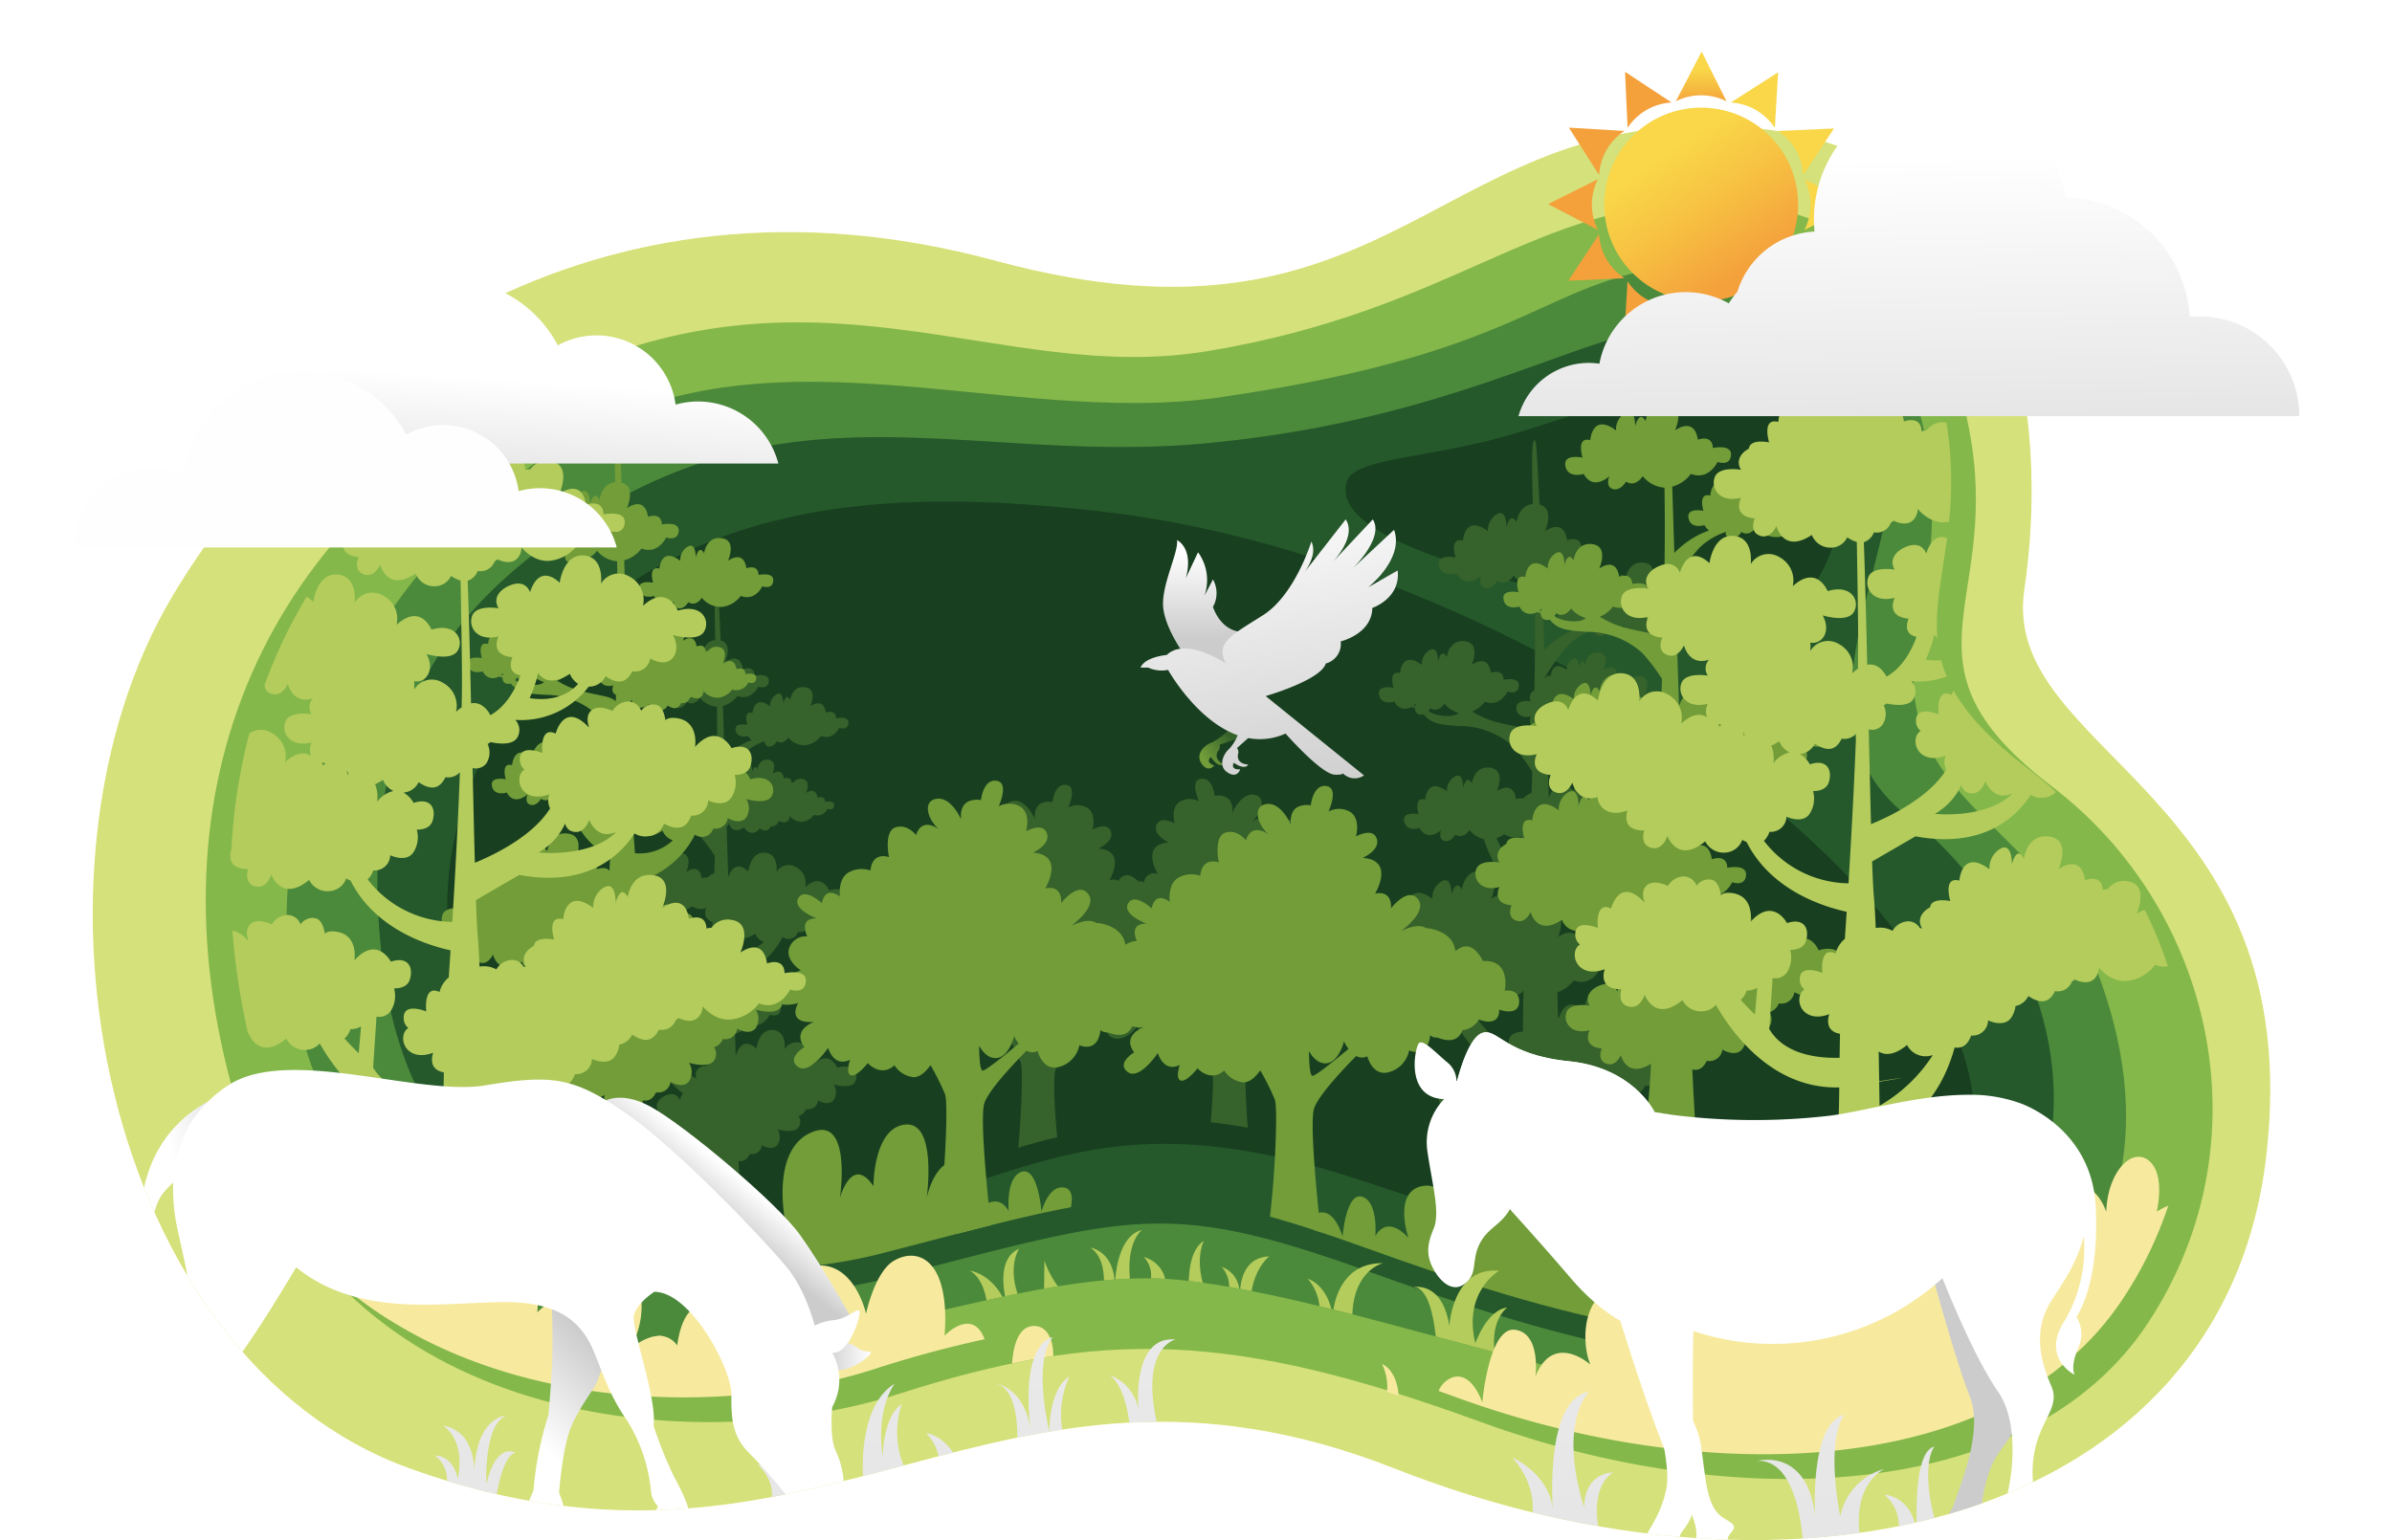 <svg xmlns="http://www.w3.org/2000/svg" xmlns:xlink="http://www.w3.org/1999/xlink" width="387.073" height="249.296" viewBox="0 0 387.073 249.296">
  <defs>
    <clipPath id="clip-path">
      <path id="Trazado_678343" data-name="Trazado 678343" d="M123.41,148.266c-26.579,44.643-11.37,123.27,38.357,141.242,66.659,24.094,94.3-25.613,159.4.026s134.14,8.647,141.044-50.528-43.085-65.14-39.139-91.772,0-70.361-43.4-74.648c-51.659-5.1-57.5,39.185-123.1,21.431s-112.019,18.741-133.16,54.25Z" transform="translate(-110.487 -72.173)" fill="none"/>
    </clipPath>
    <filter id="Trazado_678296" x="86.109" y="89.297" width="58.474" height="111.069" filterUnits="userSpaceOnUse">
      <feOffset dx="-1" dy="-3" input="SourceAlpha"/>
      <feGaussianBlur stdDeviation="2" result="blur"/>
      <feFlood flood-color="#3d7c35" flood-opacity="0.502"/>
      <feComposite operator="in" in2="blur"/>
      <feComposite in="SourceGraphic"/>
    </filter>
    <filter id="Trazado_678297" x="134.207" y="121.041" width="71.958" height="70.744" filterUnits="userSpaceOnUse">
      <feOffset dx="-1" dy="-3" input="SourceAlpha"/>
      <feGaussianBlur stdDeviation="2" result="blur-2"/>
      <feFlood flood-color="#3d7c35" flood-opacity="0.502"/>
      <feComposite operator="in" in2="blur-2"/>
      <feComposite in="SourceGraphic"/>
    </filter>
    <filter id="Trazado_678298" x="160.729" y="120.041" width="71.958" height="68.495" filterUnits="userSpaceOnUse">
      <feOffset dx="-1" dy="-4" input="SourceAlpha"/>
      <feGaussianBlur stdDeviation="2" result="blur-3"/>
      <feFlood flood-color="#3d7c35" flood-opacity="0.502"/>
      <feComposite operator="in" in2="blur-3"/>
      <feComposite in="SourceGraphic"/>
    </filter>
    <filter id="Trazado_678299" x="212.739" y="65.293" width="69.62" height="140.38" filterUnits="userSpaceOnUse">
      <feOffset dx="-1" dy="-3" input="SourceAlpha"/>
      <feGaussianBlur stdDeviation="2" result="blur-4"/>
      <feFlood flood-color="#3d7c35" flood-opacity="0.502"/>
      <feComposite operator="in" in2="blur-4"/>
      <feComposite in="SourceGraphic"/>
    </filter>
    <filter id="Trazado_678300" x="203.341" y="177.072" width="74.651" height="47.27" filterUnits="userSpaceOnUse">
      <feOffset dx="-1" dy="-4" input="SourceAlpha"/>
      <feGaussianBlur stdDeviation="3" result="blur-5"/>
      <feFlood flood-color="#3d7c35" flood-opacity="0.502"/>
      <feComposite operator="in" in2="blur-5"/>
      <feComposite in="SourceGraphic"/>
    </filter>
    <filter id="Trazado_678301" x="232.762" y="48.478" width="71.553" height="164.626" filterUnits="userSpaceOnUse">
      <feOffset dx="-6" dy="-3" input="SourceAlpha"/>
      <feGaussianBlur stdDeviation="2" result="blur-6"/>
      <feFlood flood-color="#3d7c35" flood-opacity="0.502"/>
      <feComposite operator="in" in2="blur-6"/>
      <feComposite in="SourceGraphic"/>
    </filter>
    <filter id="Trazado_678302" x="65.496" y="62.19" width="67.188" height="153.405" filterUnits="userSpaceOnUse">
      <feOffset dx="3" dy="-3" input="SourceAlpha"/>
      <feGaussianBlur stdDeviation="2" result="blur-7"/>
      <feFlood flood-color="#3d7c35" flood-opacity="0.502"/>
      <feComposite operator="in" in2="blur-7"/>
      <feComposite in="SourceGraphic"/>
    </filter>
    <filter id="Trazado_678303" x="115.699" y="117.368" width="85.766" height="91.305" filterUnits="userSpaceOnUse">
      <feOffset dx="-1" dy="-4" input="SourceAlpha"/>
      <feGaussianBlur stdDeviation="3" result="blur-8"/>
      <feFlood flood-color="#3d7c35" flood-opacity="0.502"/>
      <feComposite operator="in" in2="blur-8"/>
      <feComposite in="SourceGraphic"/>
    </filter>
    <filter id="Trazado_678304" x="169.075" y="118.216" width="85.766" height="90.259" filterUnits="userSpaceOnUse">
      <feOffset dx="-1" dy="-4" input="SourceAlpha"/>
      <feGaussianBlur stdDeviation="3" result="blur-9"/>
      <feFlood flood-color="#3d7c35" flood-opacity="0.502"/>
      <feComposite operator="in" in2="blur-9"/>
      <feComposite in="SourceGraphic"/>
    </filter>
    <filter id="Trazado_678305" x="107.8" y="173.017" width="74.65" height="41.344" filterUnits="userSpaceOnUse">
      <feOffset dx="-1" dy="-4" input="SourceAlpha"/>
      <feGaussianBlur stdDeviation="3" result="blur-10"/>
      <feFlood flood-color="#3d7c35" flood-opacity="0.502"/>
      <feComposite operator="in" in2="blur-10"/>
      <feComposite in="SourceGraphic"/>
    </filter>
    <linearGradient id="linear-gradient" x1="0.819" y1="0.334" x2="0.17" y2="0.716" gradientUnits="objectBoundingBox">
      <stop offset="0" stop-color="#36622b"/>
      <stop offset="1" stop-color="#729d39"/>
    </linearGradient>
    <linearGradient id="linear-gradient-2" x1="0.5" y1="0.686" x2="0.5" y2="0.077" gradientUnits="objectBoundingBox">
      <stop offset="0" stop-color="#ccc"/>
      <stop offset="1" stop-color="#fff"/>
    </linearGradient>
    <linearGradient id="linear-gradient-3" x1="0.639" y1="1.13" x2="0.414" y2="-0.14" xlink:href="#linear-gradient-2"/>
    <filter id="Trazado_678309" x="238.245" y="55.132" width="118.568" height="167.48" filterUnits="userSpaceOnUse">
      <feOffset dx="-4" dy="-3" input="SourceAlpha"/>
      <feGaussianBlur stdDeviation="2" result="blur-11"/>
      <feFlood flood-color="#3d7c35" flood-opacity="0.502"/>
      <feComposite operator="in" in2="blur-11"/>
      <feComposite in="SourceGraphic"/>
    </filter>
    <filter id="Trazado_678310" x="31.25" y="61.604" width="105.153" height="148.172" filterUnits="userSpaceOnUse">
      <feOffset dx="4" dy="-3" input="SourceAlpha"/>
      <feGaussianBlur stdDeviation="2" result="blur-12"/>
      <feFlood flood-color="#3d7c35" flood-opacity="0.502"/>
      <feComposite operator="in" in2="blur-12"/>
      <feComposite in="SourceGraphic"/>
    </filter>
    <filter id="Trazado_678324" x="36.677" y="185.454" width="128.661" height="46.732" filterUnits="userSpaceOnUse">
      <feOffset dx="-4" dy="-4" input="SourceAlpha"/>
      <feGaussianBlur stdDeviation="2" result="blur-13"/>
      <feFlood flood-color="#3d7c35" flood-opacity="0.502"/>
      <feComposite operator="in" in2="blur-13"/>
      <feComposite in="SourceGraphic"/>
    </filter>
    <filter id="Trazado_678325" x="226.79" y="176.444" width="130.082" height="64.951" filterUnits="userSpaceOnUse">
      <feOffset dx="-4" dy="-4" input="SourceAlpha"/>
      <feGaussianBlur stdDeviation="2" result="blur-14"/>
      <feFlood flood-color="#3d7c35" flood-opacity="0.502"/>
      <feComposite operator="in" in2="blur-14"/>
      <feComposite in="SourceGraphic"/>
    </filter>
    <filter id="Trazado_678326" x="217.637" y="214.802" width="14.703" height="17.116" filterUnits="userSpaceOnUse">
      <feOffset dx="-4" dy="-1" input="SourceAlpha"/>
      <feGaussianBlur stdDeviation="2" result="blur-15"/>
      <feFlood flood-color="#3d7c35" flood-opacity="0.502"/>
      <feComposite operator="in" in2="blur-15"/>
      <feComposite in="SourceGraphic"/>
    </filter>
    <linearGradient id="linear-gradient-4" x1="0.5" y1="3.99" x2="0.5" y2="-6.832" gradientUnits="objectBoundingBox">
      <stop offset="0" stop-color="#ddd"/>
      <stop offset="1" stop-color="#fff"/>
    </linearGradient>
    <linearGradient id="linear-gradient-5" x1="0.5" y1="13.296" x2="0.5" y2="-31.503" xlink:href="#linear-gradient-4"/>
    <linearGradient id="linear-gradient-6" x1="0.5" y1="4.042" x2="0.5" y2="-7.922" xlink:href="#linear-gradient-4"/>
    <linearGradient id="linear-gradient-7" x1="0.5" y1="3.562" x2="0.5" y2="-7.404" xlink:href="#linear-gradient-4"/>
    <linearGradient id="linear-gradient-8" x1="0.5" y1="6.489" x2="0.5" y2="-13.51" xlink:href="#linear-gradient-4"/>
    <linearGradient id="linear-gradient-9" x1="73.301" y1="0.281" x2="73.429" y2="0.843" xlink:href="#linear-gradient-2"/>
    <linearGradient id="linear-gradient-10" x1="67.38" y1="0.148" x2="66.798" y2="0.993" xlink:href="#linear-gradient-2"/>
    <linearGradient id="linear-gradient-11" x1="13.261" y1="0.243" x2="13.114" y2="0.323" xlink:href="#linear-gradient-2"/>
    <linearGradient id="linear-gradient-12" x1="38.563" y1="0.789" x2="38.553" y2="0.259" xlink:href="#linear-gradient-2"/>
    <linearGradient id="linear-gradient-13" x1="1.525" y1="0.077" x2="0.754" y2="0.404" xlink:href="#linear-gradient-2"/>
    <linearGradient id="linear-gradient-14" x1="0.001" y1="0.499" x2="1.001" y2="0.499" xlink:href="#linear-gradient-2"/>
    <linearGradient id="linear-gradient-15" x1="0.476" y1="0.509" x2="0.605" y2="0.365" xlink:href="#linear-gradient-2"/>
    <linearGradient id="linear-gradient-16" x1="0.6" y1="0.157" x2="0.342" y2="0.733" xlink:href="#linear-gradient-2"/>
    <linearGradient id="linear-gradient-17" x1="0" y1="0.5" x2="1" y2="0.5" xlink:href="#linear-gradient-2"/>
    <linearGradient id="linear-gradient-18" x1="0.436" y1="1.252" x2="0.577" y2="0.554" xlink:href="#linear-gradient-4"/>
    <filter id="Trazado_678344" x="22.021" y="33.179" width="115.936" height="53.852" filterUnits="userSpaceOnUse">
      <feOffset dx="-5" dy="6" input="SourceAlpha"/>
      <feGaussianBlur stdDeviation="4" result="blur-16"/>
      <feFlood flood-color="#296629" flood-opacity="0.502"/>
      <feComposite operator="in" in2="blur-16"/>
      <feComposite in="SourceGraphic"/>
    </filter>
    <linearGradient id="linear-gradient-19" x1="0.418" y1="0.917" x2="0.561" y2="0.189" gradientUnits="objectBoundingBox">
      <stop offset="0" stop-color="#f4a03b"/>
      <stop offset="0.62" stop-color="#f7c543"/>
      <stop offset="1" stop-color="#f9d748"/>
    </linearGradient>
    <linearGradient id="linear-gradient-20" x1="0.501" y1="1.054" x2="0.495" y2="0.342" xlink:href="#linear-gradient-19"/>
    <linearGradient id="linear-gradient-21" x1="17.685" y1="-52.939" x2="17.678" y2="-53.572" xlink:href="#linear-gradient-19"/>
    <linearGradient id="linear-gradient-22" x1="54.401" y1="-110.973" x2="54.395" y2="-111.723" xlink:href="#linear-gradient-19"/>
    <linearGradient id="linear-gradient-23" x1="120.766" y1="-121.177" x2="120.759" y2="-121.875" xlink:href="#linear-gradient-19"/>
    <linearGradient id="linear-gradient-24" x1="160.525" y1="-117.459" x2="160.52" y2="-118.222" xlink:href="#linear-gradient-19"/>
    <linearGradient id="linear-gradient-25" x1="236.091" y1="-60.5" x2="236.084" y2="-61.137" xlink:href="#linear-gradient-19"/>
    <linearGradient id="linear-gradient-26" x1="235.636" y1="-8.431" x2="235.63" y2="-9.143" xlink:href="#linear-gradient-19"/>
    <linearGradient id="linear-gradient-27" x1="240.129" y1="46.531" x2="240.122" y2="45.898" xlink:href="#linear-gradient-19"/>
    <linearGradient id="linear-gradient-28" x1="161.384" y1="103.157" x2="161.379" y2="102.407" xlink:href="#linear-gradient-19"/>
    <linearGradient id="linear-gradient-29" x1="119.959" y1="113.96" x2="119.952" y2="113.262" xlink:href="#linear-gradient-19"/>
    <linearGradient id="linear-gradient-30" x1="53.579" y1="109.533" x2="53.573" y2="108.769" xlink:href="#linear-gradient-19"/>
    <linearGradient id="linear-gradient-31" x1="17.453" y1="54.001" x2="17.446" y2="53.364" xlink:href="#linear-gradient-19"/>
    <linearGradient id="linear-gradient-32" x1="0.515" y1="1.3" x2="0.461" y2="0.2" xlink:href="#linear-gradient-4"/>
    <filter id="Trazado_678357" x="230.719" y="-0.001" width="156.354" height="82.358" filterUnits="userSpaceOnUse">
      <feOffset dx="4" dy="4" input="SourceAlpha"/>
      <feGaussianBlur stdDeviation="5" result="blur-17"/>
      <feFlood flood-color="#296629" flood-opacity="0.502"/>
      <feComposite operator="in" in2="blur-17"/>
      <feComposite in="SourceGraphic"/>
    </filter>
    <filter id="Trazado_678358" x="0" y="48.102" width="111.812" height="52.512" filterUnits="userSpaceOnUse">
      <feOffset dx="-3" dy="6" input="SourceAlpha"/>
      <feGaussianBlur stdDeviation="4" result="blur-18"/>
      <feFlood flood-color="#256631" flood-opacity="0.502"/>
      <feComposite operator="in" in2="blur-18"/>
      <feComposite in="SourceGraphic"/>
    </filter>
  </defs>
  <g id="_3376797" data-name="3376797" transform="translate(-3.927 55.695)">
    <g id="OBJECTS" transform="translate(-78.265 -102)">
      <g id="Grupo_913625" data-name="Grupo 913625" transform="translate(71.66 56.07)">
        <g id="Grupo_913621" data-name="Grupo 913621" transform="translate(25.532 10.589)" clip-path="url(#clip-path)">
          <g id="Grupo_913620" data-name="Grupo 913620">
            <g id="Grupo_913608" data-name="Grupo 913608">
              <g id="Grupo_913593" data-name="Grupo 913593">
                <path id="Trazado_678284" data-name="Trazado 678284" d="M123.41,148.266c-26.579,44.643-11.37,123.27,38.357,141.242,66.659,24.094,94.3-25.613,159.4.026s134.14,8.647,141.044-50.528-43.085-65.14-39.139-91.772,0-70.361-43.4-74.648c-51.659-5.1-57.5,39.185-123.1,21.431s-112.019,18.741-133.16,54.25Z" transform="translate(-110.487 -72.173)" fill="#f7ea9f"/>
                <g id="Grupo_913592" data-name="Grupo 913592">
                  <g id="Grupo_913591" data-name="Grupo 913591" opacity="0.35">
                    <path id="Trazado_678285" data-name="Trazado 678285" d="M123.41,148.266c-26.579,44.643-11.37,123.27,38.357,141.242,66.659,24.094,94.3-25.613,159.4.026s134.14,8.647,141.044-50.528-43.085-65.14-39.139-91.772,0-70.361-43.4-74.648c-51.659-5.1-57.5,39.185-123.1,21.431s-112.019,18.741-133.16,54.25Z" transform="translate(-110.487 -72.173)" fill="#94d133"/>
                  </g>
                </g>
              </g>
              <g id="Grupo_913596" data-name="Grupo 913596" transform="translate(18.296 12.38)">
                <path id="Trazado_678286" data-name="Trazado 678286" d="M300.423,115.107c-34.194,5.7-63.568-17.1-108.718,5.7s-63.627,67.073-47.846,117.924,73.708,55.677,106.587,45.156,53.922-10.166,94.251,4.564,88.4,13.441,107.843-15.959,10.521-67.073-15.341-86.8-8.983-28.822-13.152-55.677C420.1,104.586,404.321,90.967,381.963,91c-28.947.039-41.23,17.393-81.54,24.113Z" transform="translate(-138.31 -91)" fill="#b4cc5c"/>
                <g id="Grupo_913595" data-name="Grupo 913595">
                  <g id="Grupo_913594" data-name="Grupo 913594" opacity="0.35">
                    <path id="Trazado_678287" data-name="Trazado 678287" d="M300.423,115.107c-34.194,5.7-63.568-17.1-108.718,5.7s-63.627,67.073-47.846,117.924,73.708,55.677,106.587,45.156,53.922-10.166,94.251,4.564,88.4,13.441,107.843-15.959,10.521-67.073-15.341-86.8-8.983-28.822-13.152-55.677C420.1,104.586,404.321,90.967,381.963,91c-28.947.039-41.23,17.393-81.54,24.113Z" transform="translate(-138.31 -91)" fill="#2b9329"/>
                  </g>
                </g>
              </g>
              <g id="Grupo_913599" data-name="Grupo 913599" transform="translate(31.371 21.966)">
                <path id="Trazado_678288" data-name="Trazado 678288" d="M309.422,127.549c-35.575,5.175-74.964-13.592-108.284,8.766s-59.228,72.919-30.689,115.734c37.7,56.552,93.37,14.3,132.555,18.412,37.535,3.945,100.38,33.931,129.162,14.467,27.178-18.379,27.618-43.841,17.972-67.073s-34.194-24.988-27.618-54.8c6.517-29.552-2.847-59.952-35.4-57.321-26.547,2.144-24.988,14.138-77.706,21.812Z" transform="translate(-158.194 -105.578)" fill="#729d39"/>
                <g id="Grupo_913598" data-name="Grupo 913598">
                  <g id="Grupo_913597" data-name="Grupo 913597" opacity="0.35">
                    <path id="Trazado_678289" data-name="Trazado 678289" d="M309.422,127.549c-35.575,5.175-74.964-13.592-108.284,8.766s-59.228,72.919-30.689,115.734c37.7,56.552,93.37,14.3,132.555,18.412,37.535,3.945,100.38,33.931,129.162,14.467,27.178-18.379,27.618-43.841,17.972-67.073s-34.194-24.988-27.618-54.8c6.517-29.552-2.847-59.952-35.4-57.321-26.547,2.144-24.988,14.138-77.706,21.812Z" transform="translate(-158.194 -105.578)" fill="#076640"/>
                  </g>
                </g>
              </g>
              <g id="Grupo_913602" data-name="Grupo 913602" transform="translate(46.078 31.624)">
                <path id="Trazado_678290" data-name="Trazado 678290" d="M445.091,270.236c-18.853,32.438-71.019,15.782-103.9,3.945-21.917-7.891-31.735-9.364-47.418-6.477h0c-3.867.717-8.088,1.7-12.941,2.906q-2.525.631-5.293,1.348c-3.617.927-7.569,1.966-11.935,3.1a79.092,79.092,0,0,1-25.4,2.4c-.3-.02-.6-.046-.907-.072-27.605-2.288-51.4-19.912-55.671-51.423-5.589-41.289,11.4-61.812,36.824-76.279,32.925-18.734,60.668-6.293,96.25-9.647,41.888-3.945,61.569-18.853,79.547-19.727s34.964,11.619,30.249,32.438c-4.511,19.918-11.4,36.39,4.379,48.227,12.409,9.3,33.938,38.777,16.222,69.263Z" transform="translate(-180.559 -120.264)" fill="#36622b"/>
                <g id="Grupo_913601" data-name="Grupo 913601">
                  <g id="Grupo_913600" data-name="Grupo 913600" opacity="0.35">
                    <path id="Trazado_678291" data-name="Trazado 678291" d="M445.091,270.236c-18.853,32.438-71.019,15.782-103.9,3.945-21.917-7.891-31.735-9.364-47.418-6.477h0c-3.867.717-8.088,1.7-12.941,2.906q-2.525.631-5.293,1.348c-3.617.927-7.569,1.966-11.935,3.1a79.092,79.092,0,0,1-25.4,2.4c-.3-.02-.6-.046-.907-.072-27.605-2.288-51.4-19.912-55.671-51.423-5.589-41.289,11.4-61.812,36.824-76.279,32.925-18.734,60.668-6.293,96.25-9.647,41.888-3.945,61.569-18.853,79.547-19.727s34.964,11.619,30.249,32.438c-4.511,19.918-11.4,36.39,4.379,48.227,12.409,9.3,33.938,38.777,16.222,69.263Z" transform="translate(-180.559 -120.264)" fill="#06492c"/>
                  </g>
                </g>
              </g>
              <g id="Grupo_913607" data-name="Grupo 913607" transform="translate(57.381 40.227)">
                <g id="Grupo_913603" data-name="Grupo 913603">
                  <path id="Trazado_678292" data-name="Trazado 678292" d="M302.8,166.2c-29.538-3.209-76.358-5.425-98.637,38.58s17.972,78.91,51.291,76.279c32.964-2.6,43.4-21.483,88.556-7.016,43.361,13.895,76.115,31.044,94.691,8.108,30.709-37.916-59.182-107.619-135.9-115.951Z" transform="translate(-197.748 -144.079)" fill="#22441e"/>
                  <path id="Trazado_678293" data-name="Trazado 678293" d="M485.9,134.211c-6.372-3.281-22.483,3.492-39.455,8.66-13.526,4.116-26.329,3.9-27.454,7.891-2.295,8.134,17.636,13.434,34.523,18.412,12.113,3.571,23.982,11.751,31.4,7.358C502.673,166.011,503.659,143.364,485.9,134.211Z" transform="translate(-273.445 -133.348)" fill="#22441e"/>
                </g>
                <g id="Grupo_913606" data-name="Grupo 913606">
                  <g id="Grupo_913605" data-name="Grupo 913605" opacity="0.35">
                    <g id="Grupo_913604" data-name="Grupo 913604">
                      <path id="Trazado_678294" data-name="Trazado 678294" d="M302.8,166.2c-29.538-3.209-76.358-5.425-98.637,38.58s17.972,78.91,51.291,76.279c32.964-2.6,43.4-21.483,88.556-7.016,43.361,13.895,76.115,31.044,94.691,8.108,30.709-37.916-59.182-107.619-135.9-115.951Z" transform="translate(-197.748 -144.079)" fill="#053821"/>
                      <path id="Trazado_678295" data-name="Trazado 678295" d="M485.9,134.211c-6.372-3.281-22.483,3.492-39.455,8.66-13.526,4.116-26.329,3.9-27.454,7.891-2.295,8.134,17.636,13.434,34.523,18.412,12.113,3.571,23.982,11.751,31.4,7.358C502.673,166.011,503.659,143.364,485.9,134.211Z" transform="translate(-273.445 -133.348)" fill="#053821"/>
                    </g>
                  </g>
                </g>
              </g>
            </g>
            <g id="Grupo_913619" data-name="Grupo 913619" transform="translate(0.949 37.124)">
              <g id="Grupo_913609" data-name="Grupo 913609" transform="translate(77.16 16.815)">
                <g transform="matrix(1, 0, 0, 1, -93.11, -74.29)" filter="url(#Trazado_678296)">
                  <path id="Trazado_678296-2" data-name="Trazado 678296" d="M272.631,268.236s-1.184-2.985-3.86-.539a2.914,2.914,0,0,0-1.5-3.235,2.282,2.282,0,0,0-3.15.789s.395-2.939-1.894-3.124-2.676,3.025-2.676,3.025-2.177-2.341-3.281,1.046a1.073,1.073,0,0,0-.072-.178c-.026-1.085-.059-2.17-.085-3.248a4.485,4.485,0,0,0,2.137-1.572c2.328.914,3.472-1.545,3.472-1.545s1.618.6,1.749-.875-2.354-.947-2.354-.947c-.072-1.822-1.953-1.078-1.953-1.078-.46-2.992-2.795-1.335-2.959-1.216a5.1,5.1,0,0,0,.408-2.229,12.507,12.507,0,0,0,7.181-6.227,1.607,1.607,0,0,0,2.5-.835,1.655,1.655,0,0,0,1.966-1.42s1.657,1.026,2.525-.079a2.358,2.358,0,0,0,0-2.512c.164.046,2.768.822,3.459-.4.71-1.263-.316-3.091-2.92-2.295,0,0-1.177-2.985-3.86-.539a2.916,2.916,0,0,0-1.493-3.235,2.278,2.278,0,0,0-3.15.789s.395-2.939-1.894-3.124-2.683,3.025-2.683,3.025-2.124-2.288-3.235.934c-.085-2.479-.178-5.254-.263-8.174a1.636,1.636,0,0,0,.381-.526s.46,1.953,2.466.625a1.384,1.384,0,0,0,1.3.888,1.26,1.26,0,0,0,1.164-.723c.947.644,1.5.381,1.854-.342a1.048,1.048,0,0,0,1.177-.671,1.088,1.088,0,0,0,.2-.145c.3.145,1.013.414,1.434-.125a1.09,1.09,0,0,0,.237-.7,2.439,2.439,0,0,0,2.085.914,2.816,2.816,0,0,0,1.835-1.1,1.752,1.752,0,0,0,2.17-.973s1.013.381,1.092-.546-1.473-.592-1.473-.592c-.039-1.138-1.223-.671-1.223-.671-.276-1.854-1.716-.848-1.841-.763.053-.132.861-2.065-.644-2.269a1.375,1.375,0,0,0-1.381.546c-.2.02-.349.046-.349.046-.046-1.131-1.223-.671-1.223-.671-.283-1.854-1.723-.848-1.848-.763.053-.132.868-2.065-.638-2.269-1.558-.21-1.769,1.512-1.769,1.512-.526-.947-.842.421-.842.421s.039-1.558-.8-1.092a1.555,1.555,0,0,0-.756,1.434c-1.953-1.453-2.1.789-2.1.789-.48-.132-.671.085-.73.381a2.035,2.035,0,0,0-.013-.283,28.088,28.088,0,0,1,3.064-4.156,8.82,8.82,0,0,1,3.34-2.012.74.74,0,0,0,.513.822c.855.256,1.453-.815,1.453-.815,1.072.684,1.841-.6,1.841-.6a3.284,3.284,0,0,0,2.828,1.236,3.827,3.827,0,0,0,2.486-1.493c1.966.769,2.939-1.315,2.939-1.315s1.368.513,1.48-.743-1.992-.8-1.992-.8c-.059-1.545-1.657-.914-1.657-.914-.388-2.538-2.367-1.138-2.505-1.039.072-.178,1.177-2.795-.861-3.071-2.117-.289-2.4,2.052-2.4,2.052-.717-1.289-1.144.572-1.144.572s.059-2.111-1.085-1.486a2.119,2.119,0,0,0-1.026,1.94c-2.637-1.966-2.841,1.072-2.841,1.072-1.585-.427-.855,1.927-.855,1.927s-2.183-.467-1.881.94,2.012.861,2.012.861a2.056,2.056,0,0,0,.579.684,9.319,9.319,0,0,0-1.532.664,11.955,11.955,0,0,0-2.86,2.157c-.085-2.847-.171-5.675-.256-8.371a4.384,4.384,0,0,0,2.354-1.611c2.255.881,3.367-1.506,3.367-1.506s1.572.592,1.7-.848-2.295-.914-2.295-.914c-.059-1.769-1.894-1.052-1.894-1.052-.447-2.9-2.716-1.3-2.874-1.184.072-.171,1.269-2.979-.736-3.472-.2-4.991-.395-8.292-.566-8.364-.46-.2-.447,2.282-.3,8.3-1.861.158-2.131,2.367-2.131,2.367-.815-1.473-1.3.658-1.3.658s.066-2.42-1.243-1.7a2.418,2.418,0,0,0-1.177,2.223c-3.025-2.255-3.255,1.23-3.255,1.23-1.815-.493-.98,2.209-.98,2.209s-2.505-.539-2.163,1.078,2.308.98,2.308.98c1.177,2.124,3.077.441,3.229.3-.026.079-.5,1.322.447,1.611.986.3,1.67-.934,1.67-.934,1.23.783,2.111-.684,2.111-.684a3.943,3.943,0,0,0,2.749,1.453c.072,3.906.039,8.595-.053,13.559a.978.978,0,0,0-.454,1.414s-1.532-.27-1.828.519.355,1.815,1.828,1.427c0,0-.473.921.355,1.3,0,.289-.02.572-.026.861a4.652,4.652,0,0,0-.48-.309c-.973-.533-3.959-.717-6.135-1.736a13.834,13.834,0,0,1-1.387-.736,3.784,3.784,0,0,0,1.683-1.282c1.966.769,2.939-1.315,2.939-1.315s1.368.513,1.486-.743-2-.8-2-.8c-.059-1.545-1.657-.914-1.657-.914-.388-2.538-2.367-1.131-2.505-1.032.072-.178,1.177-2.8-.861-3.077-2.111-.289-2.4,2.052-2.4,2.052-.71-1.282-1.138.572-1.138.572s.053-2.111-1.085-1.486a2.111,2.111,0,0,0-1.026,1.946c-2.643-1.973-2.841,1.065-2.841,1.065-1.585-.427-.861,1.927-.861,1.927s-2.183-.467-1.881.947,2.012.855,2.012.855a1.485,1.485,0,0,0,2.177.7,3.481,3.481,0,0,1,.519.178.742.742,0,0,0,.513.8.948.948,0,0,0,.592-.02c.007.013.02.02.033.033.94,1.085,1.8,1.374,4.833,1.519a10.333,10.333,0,0,1,6.832,2.663,23.477,23.477,0,0,1,2.492,3.281c-.033.927-.059,1.854-.092,2.775a3,3,0,0,0-1.092.717,1.9,1.9,0,0,0-.94.105c-.388-2.538-2.367-1.138-2.505-1.039.072-.178,1.177-2.795-.861-3.071-2.111-.289-2.4,2.052-2.4,2.052-.71-1.282-1.138.572-1.138.572s.053-2.111-1.085-1.486a2.115,2.115,0,0,0-1.032,1.94c-2.637-1.966-2.834,1.072-2.834,1.072-1.585-.427-.861,1.927-.861,1.927s-2.183-.467-1.881.94,2.012.861,2.012.861c1.032,1.848,2.69.381,2.821.263-.026.066-.441,1.157.388,1.407.855.256,1.46-.815,1.46-.815,1.065.684,1.841-.6,1.841-.6a3.667,3.667,0,0,0,1.887,1.21c.769,2.479,2.4,5.885,5.7,7.1-.033.717-.066,1.42-.1,2.1-.533-.664-1.683-.217-1.683-.217-.46-2.992-2.795-1.335-2.959-1.217.072-.178,1.4-3.3-1.019-3.63-2.492-.342-2.828,2.42-2.828,2.42-.842-1.519-1.348.677-1.348.677s.066-2.492-1.282-1.749a2.491,2.491,0,0,0-1.217,2.288c-3.117-2.328-3.347,1.263-3.347,1.263-1.874-.506-1.013,2.275-1.013,2.275s-2.111-.454-2.249.7c-1.019.552-1.44,1.453-.888,2.354,0,0-2.446-.434-2.92.829s.566,2.9,2.92,2.282c0,0-1.065,2.071,1.545,2.308,0,0-.71,1.5.612,1.94,1.164.388,1.789-1.1,1.789-1.1s.73,3.124,3.945,1a2.209,2.209,0,0,0,2.085,1.42c.026,0,.053-.007.079-.007a17.978,17.978,0,0,0,5.313,6.549,4.327,4.327,0,0,0-.493,1.085s-.427-1.453-2.157-.789c-1.328.513-1.96,1.532-1.328,2.558,0,0-2.453-.434-2.926.829s.566,2.906,2.926,2.282c0,0-1.072,2.078,1.539,2.315,0,0-.71,1.493.612,1.933,1.164.395,1.789-1.1,1.789-1.1s.717,3.038,3.814,1.085c-.072,1.48-.171,2.959-.309,4.465-.053.539-.1,1.1-.145,1.664a53.054,53.054,0,0,0,6.01,1.065c-.125-2.288-.25-4.491-.335-6.471.848.191,1.42-.263,1.828-1.1a1.655,1.655,0,0,0,1.966-1.414s1.657,1.019,2.519-.079a2.356,2.356,0,0,0,0-2.519c.164.046,2.775.822,3.465-.4a1.636,1.636,0,0,0-.072-1.736,1.766,1.766,0,0,0,1.2-1.111,1.661,1.661,0,0,0,1.973-1.42s1.651,1.026,2.519-.079a2.33,2.33,0,0,0,0-2.512c.164.046,2.768.822,3.459-.4.71-1.263-.316-3.091-2.913-2.295Zm-35.036-42.868c-.092-.007-.184-.013-.276-.013a3.6,3.6,0,0,0,.368-.283A1.719,1.719,0,0,0,237.595,225.369Zm1.683.638a2.342,2.342,0,0,0,.25-.335c1.065.684,1.841-.6,1.841-.6a3.653,3.653,0,0,0,1.861,1.2C242.632,226.954,240.12,226.769,239.278,226.007Zm12.336,41.9c-.7.033-1.5.224-1.749.888a1.723,1.723,0,0,0-.013,1.2,11.36,11.36,0,0,1-4.787-4.84c.973.329,1.6-.125,2.045-1.032a1.665,1.665,0,0,0,1.881-1.065,2.291,2.291,0,0,0,.316-.23c.48.23,1.624.651,2.295-.2a1.348,1.348,0,0,0,.086-.118C251.641,264.37,251.621,266.165,251.615,267.908Zm.75-20.9a7.211,7.211,0,0,1-4.189-4.36,3.948,3.948,0,0,0,.986-.526,2.7,2.7,0,0,0,2.328.27,1.462,1.462,0,0,0,.973,2.216c-.033.815-.066,1.611-.1,2.4Zm2.19-24.146v-.322a2.436,2.436,0,0,0,.079.335s-.026-.007-.072-.013Zm.914,24.817c-.039-.447-.079-1.111-.125-1.96.059-.105.092-.178.092-.178s.73,3.124,3.939,1a2.26,2.26,0,0,0,1.407,1.322,6.6,6.6,0,0,1-5.169,1.756C255.567,248.877,255.521,248.226,255.468,247.674Z" transform="translate(-136.16 -92.41)" fill="#36622b"/>
                </g>
                <g transform="matrix(1, 0, 0, 1, -93.11, -74.29)" filter="url(#Trazado_678297)">
                  <path id="Trazado_678297-2" data-name="Trazado 678297" d="M360.3,268.313s.98-4.5-3.13-4.255c0,0-1.532-3.511-3.84-1.46-.046-.053-.085-.105-.132-.151-.086-.664-.585-2.433-3.544-3.025a4.869,4.869,0,0,0-.631-.079c-.6-.395-1.611-.454-3.321.309a.387.387,0,0,0-.053.026c-.066.026-.138.059-.21.092q.049-.039.158-.118c.013-.013.033-.026.053-.046.829-.638,3.446-2.828,2.229-4.412a1.523,1.523,0,0,0-.243-.256,1.576,1.576,0,0,0-1.986.053,7.127,7.127,0,0,0-1.637,1.512,2.621,2.621,0,0,0-.349-1.565,1.712,1.712,0,0,0-1.927-.533s2.9-4.781-1.769-5.116c0,0,2.584-1.144,1.992-2.782s-2.966-.289-2.966-.289.71-2.42-.756-3.472a3.155,3.155,0,0,0-3.176-.1c.053-.125,1.545-3.4-.322-3.656-1.914-.256-2.216,2.775-2.216,2.775a3.053,3.053,0,0,0-1.841.21c-.631.335-1.144,1.052-1.006,2.545,0,0-1.394-3.281-3.531-2.939-2.1.342-1.2,3.1.421,4.406-.467-.349-2.512-1.71-3.334.783a2.86,2.86,0,0,0-2.946-1.1c-1.723.559-.934,4.255-.934,4.255s-2.361-.907-2.657,1.927a3.82,3.82,0,0,0-3.2.309c-1.526.973-1.171,3.419-1.171,3.419s-2.078-1.69-2.578.934c0,0-2.486-2.3-3.387-.7s2.683,2.913,2.683,2.913-2.637-.355-1.4,2.558a2.474,2.474,0,0,0-2.545,1.591c-.7,1.8,1.637,3.275,1.637,3.275s-2.814.736-.756,2.42c-.184-.039-2.762-.644-3.4.316-.664.993.552,2.854,3.768,1.933,0,0-1.789,2.985,2.269,2.7,0,0-3.229,1.124-1.387,3.61,0,0-2.6,1.552-.927,2.814s4.333-2.716,4.333-2.716.763,2.854,3.13,1.723c-.046.145-.658,2.006.158,2.223.842.23,2.387-1.749,2.387-1.749s1.861,2.078,3.821.309a3.71,3.71,0,0,0,2.716,1.7c1.006.033,1.887-.927,2.446-1.723a36.135,36.135,0,0,1,2.091,4.189c.388,1.131.112,8.2-.395,13.816,2.065-.618,4.149-1.2,6.293-1.7-.4-4.583-.717-9.68-.256-10.936.756-2.071,4.866-6.286,6.01-7.431a1.644,1.644,0,0,0,1.585.039s.763,3.064,3.235,2.229a4.216,4.216,0,0,0,1.789-1.151,3.838,3.838,0,0,0,.96-1.914s2.624,1.236,3.025-2.163a1.369,1.369,0,0,0,1.019.316c1.078.434,2.742.789,3.479-.776a1.486,1.486,0,0,0,.1-.27,3.065,3.065,0,0,0,2.374-1.532s2.939,1.249,2.913-1.414c0,0,2.762,1.019,2.847-1.065s-2.065-1.644-2.065-1.644Zm-27.48,12.192c-.414.085-.533-1.723-.552-3.544.434.75,1.256,1.828,2.459,1.749,1.828-.112,2.558-3.137,2.558-3.137a6.506,6.506,0,0,0,.644,1.065C336.441,277.888,333.436,280.367,332.824,280.505Z" transform="translate(-161.21 -108.94)" fill="#36622b"/>
                </g>
                <g transform="matrix(1, 0, 0, 1, -93.11, -74.29)" filter="url(#Trazado_678298)">
                  <path id="Trazado_678298-2" data-name="Trazado 678298" d="M402.529,268.886c-.638-.96-3.216-.355-3.4-.316,2.058-1.683-.756-2.42-.756-2.42s2.334-1.473,1.637-3.275a2.474,2.474,0,0,0-2.545-1.591c1.236-2.913-1.4-2.558-1.4-2.558s3.577-1.322,2.683-2.913-3.387.7-3.387.7c-.5-2.624-2.578-.934-2.578-.934s.355-2.446-1.17-3.419a3.82,3.82,0,0,0-3.2-.309c-.3-2.834-2.657-1.927-2.657-1.927s.789-3.7-.934-4.255a2.86,2.86,0,0,0-2.946,1.1c-.822-2.492-2.867-1.131-3.334-.783,1.618-1.3,2.519-4.064.421-4.406-2.137-.342-3.531,2.939-3.531,2.939.138-1.493-.375-2.209-1.006-2.545a3.053,3.053,0,0,0-1.841-.21s-.3-3.031-2.216-2.775c-1.868.256-.375,3.531-.322,3.656a3.155,3.155,0,0,0-3.176.1c-1.466,1.052-.756,3.472-.756,3.472s-2.38-1.348-2.966.289,1.992,2.782,1.992,2.782c-4.669.335-1.769,5.116-1.769,5.116a1.712,1.712,0,0,0-1.927.533,2.621,2.621,0,0,0-.349,1.565,7.127,7.127,0,0,0-1.637-1.512,1.576,1.576,0,0,0-1.986-.053,1.521,1.521,0,0,0-.243.256c-1.217,1.585,1.4,3.775,2.229,4.412.02.02.039.033.053.046q.108.079.158.118c-.072-.033-.145-.066-.21-.092a.392.392,0,0,0-.053-.026c-1.71-.763-2.722-.7-3.321-.309a4.875,4.875,0,0,0-.631.079c-2.959.592-3.459,2.361-3.544,3.025-.046.046-.086.1-.132.151-2.308-2.052-3.84,1.46-3.84,1.46-4.11-.243-3.13,4.255-3.13,4.255s-2.144-.434-2.065,1.644,2.847,1.065,2.847,1.065c-.026,2.663,2.913,1.414,2.913,1.414a3.065,3.065,0,0,0,2.374,1.532,1.484,1.484,0,0,0,.1.27c.736,1.565,2.4,1.21,3.479.776a1.368,1.368,0,0,0,1.019-.316c.4,3.4,3.025,2.163,3.025,2.163a3.838,3.838,0,0,0,.96,1.914,4.217,4.217,0,0,0,1.789,1.151c2.473.835,3.235-2.229,3.235-2.229a1.644,1.644,0,0,0,1.585-.039c1.144,1.144,5.254,5.359,6.01,7.431.414,1.124.2,5.333-.132,9.5q2.87.325,5.984.888c-.381-5.109-.546-10.587-.21-11.567a36.127,36.127,0,0,1,2.091-4.189c.559.8,1.44,1.756,2.446,1.723a3.71,3.71,0,0,0,2.716-1.7c1.96,1.769,3.821-.309,3.821-.309s1.545,1.979,2.387,1.749c.815-.217.2-2.078.158-2.223,2.367,1.131,3.13-1.723,3.13-1.723s2.676,3.978,4.333,2.716-.927-2.814-.927-2.814c1.841-2.486-1.387-3.61-1.387-3.61,4.057.283,2.269-2.7,2.269-2.7,3.216.921,4.432-.94,3.768-1.933ZM372.294,280.5c-.612-.138-3.617-2.617-5.109-3.867a6.508,6.508,0,0,0,.644-1.065s.73,3.025,2.558,3.137c1.2.079,2.025-1,2.459-1.749-.02,1.822-.138,3.63-.552,3.544Z" transform="translate(-175.02 -108.94)" fill="#36622b"/>
                </g>
                <g transform="matrix(1, 0, 0, 1, -93.11, -74.29)" filter="url(#Trazado_678299)">
                  <path id="Trazado_678299-2" data-name="Trazado 678299" d="M475.584,250.312s-1.466-3.7-4.787-.671a3.608,3.608,0,0,0-1.854-4,2.823,2.823,0,0,0-3.906.973s.487-3.636-2.341-3.867-3.327,3.748-3.327,3.748-2.7-2.907-4.064,1.3a1.576,1.576,0,0,0-.085-.217c-.039-1.348-.072-2.7-.112-4.031a5.525,5.525,0,0,0,2.65-1.946c2.887,1.131,4.307-1.92,4.307-1.92s2.006.75,2.17-1.085-2.926-1.171-2.926-1.171c-.079-2.255-2.42-1.335-2.42-1.335-.585-3.847-3.676-1.506-3.676-1.506a6.243,6.243,0,0,0,.52-2.768,15.54,15.54,0,0,0,8.9-7.72,1.986,1.986,0,0,0,3.091-1.039,2.05,2.05,0,0,0,2.44-1.756s2.052,1.269,3.123-.1a2.91,2.91,0,0,0,0-3.117c.118.033,3.426,1.039,4.294-.493.881-1.565-.395-3.834-3.617-2.847,0,0-1.46-3.7-4.781-.671a3.607,3.607,0,0,0-1.854-4,2.823,2.823,0,0,0-3.906.98s.487-3.643-2.348-3.873-3.321,3.748-3.321,3.748-2.637-2.834-4.018,1.157c-.105-3.077-.217-6.51-.329-10.133a1.877,1.877,0,0,0,.473-.651s.572,2.42,3.058.776a1.716,1.716,0,0,0,1.618,1.1,1.552,1.552,0,0,0,1.44-.894c1.177.8,1.861.473,2.3-.427a1.291,1.291,0,0,0,1.453-.829,1.709,1.709,0,0,0,.25-.178c.368.178,1.256.506,1.776-.158a1.374,1.374,0,0,0,.3-.868,3.006,3.006,0,0,0,2.584,1.138,3.516,3.516,0,0,0,2.275-1.374,1.971,1.971,0,0,0,2.44-.8,2.344,2.344,0,0,0,.25-.395s1.249.467,1.355-.684-1.828-.73-1.828-.73c-.053-1.407-1.512-.835-1.512-.835-.355-2.315-2.17-1.039-2.295-.947.066-.164,1.078-2.558-.789-2.814a1.7,1.7,0,0,0-1.71.684,3.951,3.951,0,0,0-.441.059c-.053-1.407-1.512-.835-1.512-.835-.349-2.315-2.163-1.039-2.288-.947.066-.164,1.072-2.558-.789-2.814a1.925,1.925,0,0,0-2.157,1.683,1.189,1.189,0,0,0-.039.2c-.651-1.177-1.046.519-1.046.519s.053-1.927-.993-1.355a1.927,1.927,0,0,0-.94,1.775c-2.413-1.8-2.6.98-2.6.98-.592-.164-.829.105-.907.473v-.349a44.428,44.428,0,0,1,2.979-4.248,11.678,11.678,0,0,1,.809-.907,11.073,11.073,0,0,1,4.149-2.492.9.9,0,0,0,.631,1.013c1.065.322,1.808-1.006,1.808-1.006,1.322.848,2.282-.743,2.282-.743a4.078,4.078,0,0,0,3.5,1.539,4.713,4.713,0,0,0,3.077-1.854c2.446.953,3.65-1.631,3.65-1.631s1.7.638,1.835-.921-2.473-.993-2.473-.993c-.072-1.907-2.052-1.131-2.052-1.131-.48-3.143-2.939-1.4-3.11-1.276.072-.184,1.48-3.472-1.065-3.814-2.617-.355-2.972,2.545-2.972,2.545-.888-1.6-1.414.71-1.414.71s.066-2.624-1.348-1.841a2.623,2.623,0,0,0-1.276,2.407c-3.268-2.446-3.518,1.322-3.518,1.322-1.966-.526-1.059,2.394-1.059,2.394s-2.709-.585-2.341,1.164,2.5,1.065,2.5,1.065a2.563,2.563,0,0,0,.717.848,11.4,11.4,0,0,0-1.894.822,15.773,15.773,0,0,0-2.466,1.664A12.415,12.415,0,0,0,453,188.085c-.02-.539-.033-1.078-.053-1.618-.092-2.979-.178-5.931-.27-8.759a5.4,5.4,0,0,0,2.913-2c2.8,1.092,4.176-1.868,4.176-1.868s1.946.73,2.111-1.052-2.841-1.138-2.841-1.138c-.079-2.183-2.348-1.3-2.348-1.3-.565-3.728-3.571-1.46-3.571-1.46s1.657-3.689-.907-4.32c-.25-6.181-.487-10.271-.7-10.363-.579-.243-.559,2.828-.375,10.285-2.308.2-2.637,2.939-2.637,2.939-1.013-1.828-1.624.815-1.624.815s.079-3.005-1.539-2.111a2.992,2.992,0,0,0-1.46,2.755c-3.748-2.795-4.038,1.519-4.038,1.519-2.249-.6-1.21,2.736-1.21,2.736s-3.1-.664-2.676,1.341,2.854,1.217,2.854,1.217c1.519,2.736,4.018.362,4.018.362s-.671,1.644.546,2.006,2.065-1.151,2.065-1.151c1.519.973,2.617-.855,2.617-.855a4.9,4.9,0,0,0,3.406,1.808c.046,2.394.059,5.03.046,7.825-.013,2.854-.053,5.872-.105,8.976a1.216,1.216,0,0,0-.565,1.756s-1.9-.335-2.269.644.441,2.249,2.269,1.769c0,0-.592,1.138.434,1.611,0,.355-.013.71-.026,1.065a5.547,5.547,0,0,0-.6-.388c-1.2-.658-4.906-.881-7.608-2.144a17.66,17.66,0,0,1-1.716-.921,4.679,4.679,0,0,0,2.085-1.591c2.446.96,3.65-1.624,3.65-1.624s1.7.638,1.835-.921-2.473-.993-2.473-.993c-.072-1.907-2.052-1.131-2.052-1.131-.48-3.143-2.939-1.4-3.11-1.276.072-.184,1.48-3.472-1.065-3.821-2.617-.349-2.972,2.551-2.972,2.551-.888-1.6-1.414.7-1.414.7s.066-2.617-1.348-1.835a2.623,2.623,0,0,0-1.276,2.407c-3.268-2.446-3.518,1.322-3.518,1.322-1.96-.526-1.059,2.387-1.059,2.387s-2.709-.579-2.334,1.17,2.492,1.059,2.492,1.059a1.845,1.845,0,0,0,2.7.875,3.788,3.788,0,0,1,.638.21.9.9,0,0,0,.638.986,1.144,1.144,0,0,0,.73-.02l.046.046c1.157,1.341,2.229,1.7,5.984,1.874a12.772,12.772,0,0,1,8.47,3.308,28.158,28.158,0,0,1,3.091,4.064c-.033,1.151-.072,2.3-.112,3.439a3.774,3.774,0,0,0-1.355.894,2.322,2.322,0,0,0-1.164.125c-.473-3.143-2.933-1.407-3.1-1.282.072-.184,1.473-3.465-1.072-3.814-2.617-.355-2.972,2.545-2.972,2.545-.881-1.591-1.414.71-1.414.71s.072-2.617-1.341-1.841a2.612,2.612,0,0,0-1.276,2.407c-3.275-2.44-3.518,1.328-3.518,1.328-1.966-.533-1.065,2.387-1.065,2.387s-2.7-.585-2.334,1.17,2.492,1.059,2.492,1.059c1.328,2.387,3.5.316,3.5.316s-.585,1.434.48,1.756,1.8-1.013,1.8-1.013c1.328.855,2.282-.743,2.282-.743a4.562,4.562,0,0,0,2.348,1.506c.953,3.071,2.972,7.293,7.062,8.805-.039.888-.079,1.756-.118,2.6-.664-.822-2.091-.263-2.091-.263-.585-3.847-3.676-1.506-3.676-1.506s1.841-4.09-1.256-4.511-3.5,3.005-3.5,3.005c-1.046-1.881-1.67.835-1.67.835s.079-3.091-1.591-2.17a3.084,3.084,0,0,0-1.5,2.841c-3.867-2.88-4.156,1.565-4.156,1.565-2.321-.625-1.256,2.821-1.256,2.821s-2.617-.566-2.788.861c-1.263.684-1.782,1.8-1.1,2.92,0,0-3.038-.539-3.623,1.026s.7,3.6,3.623,2.828c0,0-1.322,2.578,1.914,2.867,0,0-.881,1.854.756,2.4,1.447.487,2.223-1.361,2.223-1.361s.907,3.88,4.886,1.243a2.742,2.742,0,0,0,2.584,1.756c.033,0,.072-.007.105-.007a22.188,22.188,0,0,0,6.582,8.121,5.608,5.608,0,0,0-.618,1.341s-.519-1.8-2.67-.98c-1.651.638-2.427,1.907-1.651,3.176,0,0-3.031-.539-3.617,1.026s.7,3.6,3.617,2.834c0,0-1.322,2.571,1.914,2.86,0,0-.881,1.854.763,2.4,1.44.487,2.216-1.355,2.216-1.355s.888,3.755,4.721,1.341c-.086,1.828-.2,3.663-.375,5.53-.184,1.979-.335,4.1-.454,6.26,2.736.934,5.412,1.841,8.029,2.7-.25-4.794-.559-9.561-.73-13.592,1.059.237,1.762-.322,2.269-1.361a2.049,2.049,0,0,0,2.44-1.756s2.052,1.269,3.124-.1a2.91,2.91,0,0,0,0-3.117c.118.033,3.426,1.039,4.294-.493a2.025,2.025,0,0,0-.086-2.157,2.211,2.211,0,0,0,1.493-1.381,2.057,2.057,0,0,0,2.44-1.756s2.052,1.269,3.123-.1a2.944,2.944,0,0,0,.007-3.117c.118.033,3.426,1.039,4.287-.5.881-1.558-.388-3.827-3.61-2.841Zm-43.427-53.139a3.185,3.185,0,0,0-.349-.02,4.457,4.457,0,0,0,.454-.342C432.263,196.844,432.2,196.982,432.157,197.173Zm2.085.789a2.976,2.976,0,0,0,.309-.414c1.322.848,2.282-.743,2.282-.743a4.571,4.571,0,0,0,2.3,1.493C438.4,199.132,435.288,198.909,434.242,197.962ZM449.531,249.9c-.868.046-1.861.283-2.17,1.111a2.14,2.14,0,0,0,0,1.486,14.134,14.134,0,0,1-5.945-6c1.21.408,2-.158,2.545-1.282a2.059,2.059,0,0,0,2.328-1.322,3.457,3.457,0,0,0,.388-.283c.6.289,2.012.809,2.847-.25.039-.053.072-.1.105-.151-.053,2.308-.079,4.531-.092,6.688Zm.934-25.909c-1.578-.552-3.742-1.933-5.195-5.405a4.59,4.59,0,0,0,1.23-.651,3.318,3.318,0,0,0,2.88.335s-1.118,2.163,1.2,2.749c-.039,1.006-.079,2-.118,2.972Zm2.716-29.933c0-.132,0-.263-.013-.395.046.237.1.414.1.414A.271.271,0,0,1,453.18,194.056Zm1.131,30.768c-.053-.559-.1-1.381-.158-2.426.072-.138.112-.224.112-.224s.907,3.873,4.892,1.236a2.78,2.78,0,0,0,1.736,1.637,8.157,8.157,0,0,1-6.4,2.177c-.059-.907-.118-1.716-.178-2.4Z" transform="translate(-202.1 -79.91)" fill="#36622b"/>
                </g>
              </g>
              <g id="Grupo_913610" data-name="Grupo 913610" transform="translate(52.547)">
                <g transform="matrix(1, 0, 0, 1, -68.5, -57.48)" filter="url(#Trazado_678300)">
                  <path id="Trazado_678300-2" data-name="Trazado 678300" d="M468.1,359.538c-16.676-2.683-33.839-8.483-47.615-13.448-2.972-1.072-5.728-2.025-8.3-2.86-.191-1.23-.079-2.571,1.23-2.762,2.5-.362,3.61,3.9,3.61,3.9s.552-7.279,3.189-6.444,2.111,6.352,2.111,6.352c2.144-3.643,5.353.3,5.353.3s-2.486-7.279,2.065-8.351c4.287-1.013,5.714,5.254,5.866,5.984-.132-1.013-1.565-12.4,3.433-11.928,5.228.487,5.169,9.962,5.169,9.962,3.413-5,5.326,1.506,5.432,1.881-.085-.612-1.887-13.5,4.708-10.534,6.622,2.972,4.13,14.546,4.031,15.013.243-.322,4.952-6.53,7.944-3.853,2.479,2.223-.395,6.813-1.6,8.5.815-.993,2.466-2.7,3.525-1.486.967,1.1.362,6.379-.151,9.778Z" transform="translate(-198.77 -140.2)" fill="#729d39"/>
                </g>
                <g transform="matrix(1, 0, 0, 1, -68.5, -57.48)" filter="url(#Trazado_678301)">
                  <path id="Trazado_678301-2" data-name="Trazado 678301" d="M515.41,227.957s-1.512-3.827-4.945-.7a3.729,3.729,0,0,0-1.92-4.136,2.918,2.918,0,0,0-4.038,1.006s.506-3.768-2.42-4S498.649,224,498.649,224s-2.788-3-4.2,1.341a1.439,1.439,0,0,0-.092-.224c-.033-1.387-.072-2.782-.112-4.162a5.726,5.726,0,0,0,2.742-2.012c2.979,1.164,4.445-1.986,4.445-1.986s2.071.776,2.242-1.124-3.025-1.21-3.025-1.21c-.085-2.334-2.505-1.381-2.505-1.381-.6-3.972-3.8-1.552-3.8-1.552a6.527,6.527,0,0,0,.539-2.86,16.051,16.051,0,0,0,9.2-7.983c1.578.829,2.551.256,3.2-1.072a2.129,2.129,0,0,0,2.525-1.815s2.117,1.315,3.229-.1,0-3.229,0-3.229,3.531,1.111,4.439-.506-.4-3.959-3.735-2.939c0,0-1.512-3.827-4.945-.7a3.729,3.729,0,0,0-1.92-4.136,2.918,2.918,0,0,0-4.038,1.006s.506-3.761-2.42-4-3.439,3.873-3.439,3.873-2.722-2.933-4.149,1.2c-.105-3.176-.217-6.727-.335-10.469a2.021,2.021,0,0,0,.487-.671s.585,2.505,3.156.8a1.775,1.775,0,0,0,1.67,1.138,1.62,1.62,0,0,0,1.493-.927c1.21.829,1.927.493,2.374-.441a1.331,1.331,0,0,0,1.506-.855,1.815,1.815,0,0,0,.256-.184c.388.184,1.3.526,1.841-.158a1.489,1.489,0,0,0,.309-.894,3.106,3.106,0,0,0,2.67,1.17,3.613,3.613,0,0,0,2.348-1.414,2.242,2.242,0,0,0,2.782-1.243s1.3.487,1.4-.7-1.887-.756-1.887-.756c-.053-1.46-1.565-.861-1.565-.861-.375-2.486-2.374-.973-2.374-.973s1.19-2.643-.809-2.913a1.76,1.76,0,0,0-1.769.7,3.14,3.14,0,0,0-.454.066c-.053-1.46-1.565-.861-1.565-.861-.375-2.486-2.374-.973-2.374-.973s1.19-2.643-.809-2.913-2.269,1.94-2.269,1.94c-.677-1.217-1.078.539-1.078.539s.053-2-1.026-1.4a2,2,0,0,0-.973,1.835c-2.5-1.861-2.683,1.013-2.683,1.013-.612-.164-.861.112-.94.493,0-.118-.007-.243-.013-.362a35.81,35.81,0,0,1,3.919-5.326,11.366,11.366,0,0,1,4.281-2.578.942.942,0,0,0,.658,1.052c1.1.329,1.868-1.046,1.868-1.046,1.374.875,2.361-.769,2.361-.769a4.222,4.222,0,0,0,3.623,1.591,4.877,4.877,0,0,0,3.183-1.92c2.525.986,3.768-1.683,3.768-1.683s1.756.658,1.9-.953-2.558-1.026-2.558-1.026c-.072-1.973-2.124-1.17-2.124-1.17-.513-3.367-3.216-1.315-3.216-1.315s1.611-3.584-1.1-3.952-3.071,2.63-3.071,2.63c-.914-1.644-1.46.73-1.46.73s.072-2.709-1.387-1.9A2.711,2.711,0,0,0,501.522,153c-3.38-2.525-3.636,1.374-3.636,1.374-2.032-.546-1.1,2.466-1.1,2.466s-2.795-.6-2.413,1.21,2.578,1.1,2.578,1.1a2.623,2.623,0,0,0,.743.881,12.182,12.182,0,0,0-1.96.848,15.149,15.149,0,0,0-3.663,2.768c-.112-3.65-.224-7.273-.335-10.725a5.589,5.589,0,0,0,3.018-2.065c2.893,1.131,4.314-1.927,4.314-1.927s2.012.756,2.177-1.092-2.933-1.171-2.933-1.171c-.085-2.262-2.433-1.341-2.433-1.341-.585-3.853-3.689-1.506-3.689-1.506s1.71-3.814-.94-4.465c-.256-6.392-.506-10.62-.723-10.712-.592-.256-.572,2.926-.381,10.633-2.38.21-2.729,3.038-2.729,3.038-1.046-1.887-1.677.842-1.677.842s.085-3.1-1.591-2.177a3.089,3.089,0,0,0-1.506,2.847c-3.873-2.893-4.169,1.572-4.169,1.572-2.328-.631-1.256,2.828-1.256,2.828s-3.2-.69-2.768,1.381,2.953,1.256,2.953,1.256c1.572,2.828,4.149.375,4.149.375s-.69,1.7.566,2.071,2.137-1.2,2.137-1.2c1.572,1.006,2.7-.881,2.7-.881a5.093,5.093,0,0,0,3.525,1.868c.092,5.011.059,11.014-.066,17.373a1.26,1.26,0,0,0-.585,1.815s-1.96-.349-2.341.664.454,2.328,2.341,1.828c0,0-.6,1.177.454,1.664-.007.368-.02.736-.026,1.1a5.017,5.017,0,0,0-.618-.4c-1.243-.684-5.07-.914-7.865-2.216a18.872,18.872,0,0,1-1.775-.947,4.872,4.872,0,0,0,2.157-1.644c2.525.986,3.768-1.683,3.768-1.683s1.756.658,1.9-.953-2.558-1.026-2.558-1.026c-.072-1.973-2.124-1.171-2.124-1.171-.513-3.367-3.216-1.315-3.216-1.315s1.611-3.584-1.1-3.952-3.071,2.63-3.071,2.63c-.914-1.651-1.46.73-1.46.73s.072-2.709-1.387-1.9a2.706,2.706,0,0,0-1.315,2.486c-3.38-2.525-3.636,1.374-3.636,1.374-2.032-.546-1.1,2.466-1.1,2.466s-2.795-.6-2.413,1.21,2.578,1.1,2.578,1.1a1.9,1.9,0,0,0,2.788.9,4.845,4.845,0,0,1,.664.217.926.926,0,0,0,.658,1.019,1.18,1.18,0,0,0,.756-.026l.046.046c1.2,1.387,2.308,1.756,6.188,1.94a13.2,13.2,0,0,1,8.752,3.419,29.457,29.457,0,0,1,3.2,4.2c-.039,1.19-.079,2.38-.118,3.558a3.738,3.738,0,0,0-1.394.921,2.437,2.437,0,0,0-1.2.132c-.513-3.367-3.216-1.315-3.216-1.315s1.611-3.584-1.1-3.952-3.071,2.63-3.071,2.63c-.914-1.651-1.46.73-1.46.73s.072-2.709-1.387-1.9a2.711,2.711,0,0,0-1.315,2.486c-3.38-2.525-3.636,1.374-3.636,1.374-2.032-.546-1.1,2.466-1.1,2.466s-2.795-.6-2.413,1.21,2.578,1.1,2.578,1.1c1.374,2.466,3.623.329,3.623.329s-.6,1.48.493,1.808,1.868-1.046,1.868-1.046c1.374.875,2.361-.769,2.361-.769a4.671,4.671,0,0,0,2.42,1.552c.986,3.176,3.071,7.542,7.3,9.1-.039.921-.079,1.815-.118,2.689-.69-.855-2.163-.276-2.163-.276-.6-3.972-3.8-1.552-3.8-1.552s1.9-4.228-1.3-4.662-3.63,3.1-3.63,3.1c-1.078-1.946-1.729.868-1.729.868s.086-3.2-1.637-2.242a3.176,3.176,0,0,0-1.552,2.933c-3.992-2.979-4.294,1.618-4.294,1.618-2.394-.644-1.3,2.913-1.3,2.913s-2.7-.585-2.88.888c-1.3.71-1.848,1.861-1.131,3.018,0,0-3.137-.552-3.742,1.059s.723,3.722,3.742,2.926c0,0-1.368,2.657,1.973,2.959,0,0-.907,1.92.783,2.486,1.493.5,2.295-1.407,2.295-1.407s.94,4,5.057,1.276a2.832,2.832,0,0,0,2.67,1.815h.112a22.97,22.97,0,0,0,6.806,8.4,5.564,5.564,0,0,0-.638,1.381s-.539-1.861-2.762-1.006c-1.7.658-2.512,1.966-1.7,3.281,0,0-3.137-.552-3.742,1.059s.723,3.722,3.742,2.926c0,0-1.368,2.657,1.973,2.959,0,0-.907,1.92.783,2.486,1.493.5,2.295-1.407,2.295-1.407s.914,3.886,4.879,1.387c-.086,1.894-.21,3.794-.395,5.721-1.111,12.007-1.006,29.2-1.006,29.2h8.95c.881-8.634-.421-23.64-.861-33.99,1.092.25,1.822-.329,2.341-1.4a2.129,2.129,0,0,0,2.525-1.815s2.117,1.315,3.229-.1,0-3.229,0-3.229,3.531,1.111,4.439-.506a2.085,2.085,0,0,0-.085-2.223,2.276,2.276,0,0,0,1.539-1.427,2.129,2.129,0,0,0,2.525-1.815s2.117,1.315,3.229-.1,0-3.229,0-3.229,3.531,1.111,4.439-.506-.4-3.959-3.735-2.939Zm-44.775-55.309a2.3,2.3,0,0,0-.112.381l-.362-.02A3.988,3.988,0,0,0,470.636,172.648Zm2.045,1.2a2.667,2.667,0,0,0,.316-.434c1.374.875,2.361-.769,2.361-.769a4.748,4.748,0,0,0,2.387,1.545c-.763.868-3.978.631-5.057-.342Zm20.694,25.021s.94,4,5.057,1.276a2.892,2.892,0,0,0,1.8,1.7,8.423,8.423,0,0,1-6.622,2.249c-.059-.94-.118-1.775-.184-2.479-.053-.579-.105-1.427-.164-2.512a2.5,2.5,0,0,0,.118-.23Zm-1.032-29.039s-.033-.007-.085-.013c0-.138-.007-.276-.013-.414.046.25.1.427.1.427Zm-8.259,25.337a4.939,4.939,0,0,0,1.263-.677,3.434,3.434,0,0,0,2.979.342s-1.151,2.242,1.249,2.841c-.039,1.046-.085,2.071-.125,3.077C487.825,200.181,485.583,198.747,484.083,195.163Zm-3.992,28.848c1.249.421,2.065-.158,2.624-1.322a2.135,2.135,0,0,0,2.407-1.368,2.31,2.31,0,0,0,.408-.3c.618.3,2.085.842,2.939-.256.039-.053.079-.105.112-.158-.059,2.387-.085,4.682-.092,6.911-.894.046-1.927.289-2.242,1.144a2.213,2.213,0,0,0-.013,1.539,14.623,14.623,0,0,1-6.142-6.2Z" transform="translate(-215.13 -71.15)" fill="#729d39"/>
                </g>
                <g transform="matrix(1, 0, 0, 1, -68.5, -57.48)" filter="url(#Trazado_678302)">
                  <path id="Trazado_678302-2" data-name="Trazado 678302" d="M243.289,241.5s-1.4-3.544-4.583-.644a3.448,3.448,0,0,0-1.775-3.834,2.7,2.7,0,0,0-3.742.934s.467-3.485-2.242-3.709-3.183,3.59-3.183,3.59-2.584-2.782-3.893,1.243a1.746,1.746,0,0,0-.086-.21c-.033-1.289-.066-2.578-.105-3.853a5.309,5.309,0,0,0,2.538-1.868c2.762,1.078,4.123-1.841,4.123-1.841s1.92.723,2.078-1.039-2.8-1.118-2.8-1.118c-.079-2.157-2.321-1.282-2.321-1.282-.559-3.682-3.518-1.44-3.518-1.44a6.058,6.058,0,0,0,.5-2.65,14.848,14.848,0,0,0,8.522-7.391,1.908,1.908,0,0,0,2.966-.993,1.971,1.971,0,0,0,2.341-1.683s1.966,1.217,2.992-.092a2.831,2.831,0,0,0,0-2.992s3.275,1.026,4.116-.467-.375-3.669-3.459-2.722c0,0-1.4-3.544-4.583-.644a3.448,3.448,0,0,0-1.775-3.834,2.7,2.7,0,0,0-3.742.934s.467-3.485-2.242-3.709-3.183,3.59-3.183,3.59-2.525-2.716-3.847,1.1c-.1-2.946-.2-6.234-.309-9.7a1.954,1.954,0,0,0,.454-.625s.546,2.321,2.926.743A1.636,1.636,0,0,0,227,196.346a1.491,1.491,0,0,0,1.381-.855c1.124.763,1.782.454,2.2-.408a1.237,1.237,0,0,0,1.394-.8,1.2,1.2,0,0,0,.237-.171c.355.171,1.2.487,1.7-.145a1.316,1.316,0,0,0,.283-.829,2.861,2.861,0,0,0,2.473,1.085,3.35,3.35,0,0,0,2.177-1.315,2.078,2.078,0,0,0,2.578-1.151s1.2.447,1.3-.651-1.749-.7-1.749-.7c-.053-1.348-1.453-.8-1.453-.8-.349-2.3-2.2-.9-2.2-.9s1.1-2.453-.75-2.7a1.634,1.634,0,0,0-1.637.651,3.423,3.423,0,0,0-.421.059c-.053-1.348-1.453-.8-1.453-.8-.349-2.3-2.2-.9-2.2-.9s1.1-2.453-.75-2.7-2.1,1.8-2.1,1.8c-.625-1.124-1,.5-1,.5s.053-1.848-.947-1.3a1.857,1.857,0,0,0-.9,1.7c-2.315-1.723-2.486.94-2.486.94-.566-.151-.8.1-.868.454,0-.112-.007-.224-.013-.335a33.52,33.52,0,0,1,3.63-4.932,10.487,10.487,0,0,1,3.965-2.387.867.867,0,0,0,.612.973c1.019.3,1.729-.967,1.729-.967,1.269.815,2.183-.71,2.183-.71a3.922,3.922,0,0,0,3.354,1.473,4.525,4.525,0,0,0,2.946-1.775c2.341.914,3.492-1.558,3.492-1.558s1.624.612,1.762-.881-2.374-.947-2.374-.947c-.066-1.828-1.966-1.085-1.966-1.085-.473-3.117-2.979-1.217-2.979-1.217s1.493-3.321-1.019-3.656-2.847,2.44-2.847,2.44c-.848-1.526-1.355.677-1.355.677s.066-2.505-1.289-1.762a2.5,2.5,0,0,0-1.217,2.3c-3.137-2.341-3.373,1.269-3.373,1.269-1.881-.506-1.019,2.288-1.019,2.288s-2.591-.559-2.236,1.118,2.387,1.019,2.387,1.019a2.371,2.371,0,0,0,.69.815,11.343,11.343,0,0,0-1.815.789,13.949,13.949,0,0,0-3.393,2.565c-.105-3.38-.2-6.734-.309-9.936a5.153,5.153,0,0,0,2.795-1.914c2.676,1.046,4-1.789,4-1.789s1.861.7,2.019-1.006-2.716-1.085-2.716-1.085c-.079-2.1-2.249-1.243-2.249-1.243-.546-3.571-3.413-1.4-3.413-1.4s1.585-3.531-.868-4.136c-.237-5.918-.467-9.837-.671-9.923-.552-.237-.533,2.709-.355,9.851-2.209.191-2.525,2.814-2.525,2.814-.973-1.749-1.552.776-1.552.776s.079-2.874-1.473-2.019a2.876,2.876,0,0,0-1.4,2.637c-3.59-2.676-3.86,1.453-3.86,1.453-2.157-.585-1.164,2.617-1.164,2.617s-2.972-.638-2.565,1.282,2.736,1.164,2.736,1.164c1.453,2.617,3.84.349,3.84.349s-.638,1.572.526,1.92,1.979-1.1,1.979-1.1c1.453.934,2.505-.815,2.505-.815a4.7,4.7,0,0,0,3.262,1.729c.085,4.643.053,10.2-.059,16.091a1.158,1.158,0,0,0-.539,1.677s-1.815-.322-2.17.612.421,2.157,2.17,1.7c0,0-.565,1.092.421,1.539-.007.342-.02.684-.026,1.019a4.785,4.785,0,0,0-.572-.375c-1.151-.631-4.7-.848-7.286-2.052a16.926,16.926,0,0,1-1.644-.881,4.471,4.471,0,0,0,2-1.526c2.341.914,3.492-1.558,3.492-1.558s1.624.612,1.762-.881-2.374-.947-2.374-.947c-.066-1.828-1.966-1.085-1.966-1.085-.473-3.117-2.979-1.217-2.979-1.217s1.493-3.321-1.019-3.656-2.847,2.44-2.847,2.44c-.848-1.526-1.355.677-1.355.677s.066-2.505-1.289-1.762a2.5,2.5,0,0,0-1.217,2.3c-3.137-2.341-3.373,1.269-3.373,1.269-1.881-.506-1.019,2.288-1.019,2.288s-2.591-.559-2.236,1.118,2.387,1.019,2.387,1.019a1.766,1.766,0,0,0,2.584.835,4.5,4.5,0,0,1,.618.2.858.858,0,0,0,.612.947,1.089,1.089,0,0,0,.7-.02.286.286,0,0,1,.039.046c1.111,1.282,2.137,1.624,5.734,1.8a12.2,12.2,0,0,1,8.108,3.17,27.851,27.851,0,0,1,2.959,3.893c-.033,1.1-.072,2.2-.112,3.294a3.453,3.453,0,0,0-1.3.855,2.258,2.258,0,0,0-1.118.118c-.473-3.117-2.979-1.217-2.979-1.217s1.493-3.321-1.019-3.656-2.847,2.44-2.847,2.44c-.848-1.526-1.355.677-1.355.677s.066-2.505-1.289-1.762a2.5,2.5,0,0,0-1.217,2.3c-3.137-2.341-3.373,1.269-3.373,1.269-1.881-.506-1.019,2.288-1.019,2.288s-2.591-.559-2.236,1.118,2.387,1.019,2.387,1.019c1.269,2.288,3.354.3,3.354.3s-.559,1.374.46,1.677,1.729-.967,1.729-.967c1.269.815,2.183-.71,2.183-.71a4.337,4.337,0,0,0,2.242,1.434c.914,2.946,2.847,6.983,6.767,8.437-.039.848-.072,1.683-.112,2.492-.638-.789-2-.256-2-.256-.559-3.682-3.518-1.44-3.518-1.44s1.762-3.919-1.2-4.32-3.36,2.88-3.36,2.88c-1-1.8-1.6.8-1.6.8s.079-2.959-1.519-2.078a2.967,2.967,0,0,0-1.44,2.722c-3.7-2.762-3.978,1.5-3.978,1.5-2.223-.6-1.2,2.7-1.2,2.7s-2.505-.539-2.67.822c-1.21.658-1.71,1.723-1.052,2.795,0,0-2.906-.513-3.472.98s.671,3.446,3.472,2.709c0,0-1.269,2.459,1.828,2.742,0,0-.842,1.775.73,2.3,1.381.46,2.124-1.3,2.124-1.3s.868,3.709,4.682,1.184a2.623,2.623,0,0,0,2.473,1.683h.1a21.293,21.293,0,0,0,6.306,7.779,5,5,0,0,0-.592,1.282s-.5-1.723-2.558-.934c-1.578.6-2.328,1.822-1.578,3.038,0,0-2.906-.513-3.472.98s.671,3.446,3.472,2.709c0,0-1.269,2.459,1.828,2.742,0,0-.842,1.775.73,2.3,1.381.46,2.124-1.3,2.124-1.3s.848,3.6,4.524,1.282c-.079,1.756-.2,3.511-.362,5.3-1.026,11.126-.934,27.046-.934,27.046h8.292c.815-8-.388-21.9-.8-31.492,1.006.23,1.69-.309,2.17-1.3a1.963,1.963,0,0,0,2.334-1.683s1.966,1.217,2.992-.092a2.831,2.831,0,0,0,0-2.992s3.275,1.026,4.116-.467a1.922,1.922,0,0,0-.079-2.058,2.117,2.117,0,0,0,1.427-1.322,1.971,1.971,0,0,0,2.341-1.683s1.966,1.217,2.992-.092a2.831,2.831,0,0,0,0-2.992s3.275,1.026,4.116-.467-.375-3.669-3.459-2.722Zm-41.48-51.239a2.434,2.434,0,0,0-.105.349c-.112-.007-.224-.013-.335-.013a3.321,3.321,0,0,0,.434-.335Zm1.894,1.111a2.564,2.564,0,0,0,.289-.4c1.269.815,2.183-.71,2.183-.71a4.333,4.333,0,0,0,2.209,1.427C207.681,192.486,204.7,192.269,203.7,191.368Zm19.175,23.18s.868,3.709,4.682,1.184a2.687,2.687,0,0,0,1.664,1.572,7.8,7.8,0,0,1-6.135,2.085c-.053-.868-.112-1.644-.164-2.3-.046-.539-.1-1.322-.151-2.328a1.967,1.967,0,0,0,.105-.217Zm-.96-26.908a.318.318,0,0,1-.079-.013c0-.125-.007-.256-.013-.381A3.213,3.213,0,0,0,221.918,187.639Zm-7.654,23.476a4.643,4.643,0,0,0,1.171-.625,3.172,3.172,0,0,0,2.755.316,1.738,1.738,0,0,0,1.157,2.63c-.039.967-.079,1.914-.118,2.847-1.506-.526-3.584-1.854-4.971-5.175Zm-3.7,26.724c1.157.388,1.907-.151,2.433-1.223a1.969,1.969,0,0,0,2.229-1.269,2.271,2.271,0,0,0,.375-.27c.572.276,1.927.776,2.722-.237a1.166,1.166,0,0,0,.105-.145c-.053,2.209-.079,4.34-.086,6.4-.829.039-1.782.27-2.078,1.059a2.087,2.087,0,0,0-.013,1.427A13.519,13.519,0,0,1,210.568,237.839Z" transform="translate(-123.34 -78.29)" fill="#729d39"/>
                </g>
                <g transform="matrix(1, 0, 0, 1, -68.5, -57.48)" filter="url(#Trazado_678303)">
                  <path id="Trazado_678303-2" data-name="Trazado 678303" d="M344.259,272.633s1.1-5.09-3.538-4.814c0,0-1.729-3.972-4.34-1.651a1.876,1.876,0,0,0-.151-.171c-.092-.756-.658-2.749-4-3.419a4.992,4.992,0,0,0-.71-.085c-.71-.473-1.94-.526-4.051.48.408-.3,4.294-3.17,2.755-5.169-1.618-2.111-4.366,1.48-4.366,1.48s.329-2.972-2.578-2.374c0,0,3.281-5.405-1.992-5.787,0,0,2.92-1.289,2.249-3.143s-3.354-.322-3.354-.322.8-2.736-.848-3.926a3.571,3.571,0,0,0-3.59-.112c.059-.138,1.743-3.84-.368-4.13-2.163-.289-2.505,3.137-2.505,3.137a3.413,3.413,0,0,0-2.078.237c-.717.375-1.3,1.184-1.138,2.88,0,0-1.572-3.715-3.992-3.327-2.361.375-1.348,3.5.467,4.971-.533-.395-2.834-1.907-3.761.894,0,0-1.394-1.874-3.327-1.243s-1.052,4.813-1.052,4.813-2.676-1.026-3.005,2.17a4.318,4.318,0,0,0-3.617.355c-1.716,1.1-1.315,3.86-1.315,3.86s-2.348-1.907-2.92,1.059c0,0-2.808-2.6-3.821-.8s3.031,3.3,3.031,3.3-2.985-.4-1.585,2.893a2.784,2.784,0,0,0-2.88,1.8c-.789,2.039,1.848,3.7,1.848,3.7s-3.176.835-.848,2.736c-.21-.046-3.117-.73-3.847.355-.75,1.124.631,3.229,4.261,2.19,0,0-2.019,3.373,2.565,3.058,0,0-3.643,1.263-1.565,4.077,0,0-2.939,1.749-1.052,3.176s4.9-3.064,4.9-3.064.861,3.229,3.538,1.94c-.053.171-.743,2.275.178,2.518.954.263,2.7-1.979,2.7-1.979s2.1,2.354,4.32.355a4.193,4.193,0,0,0,3.071,1.92c1.138.033,2.131-1.052,2.762-1.946a39.656,39.656,0,0,1,2.361,4.735c.631,1.854-.3,17.866-1.341,22.423l3.465.105q2.772-.72,5.293-1.348c-.5-4.485-1.861-17.6-1.039-19.846.861-2.341,5.5-7.1,6.8-8.4a1.846,1.846,0,0,0,1.789.046s.861,3.465,3.656,2.518a4.517,4.517,0,0,0,3.1-3.459s2.966,1.394,3.419-2.446a1.544,1.544,0,0,0,1.151.355c1.223.493,3.1.888,3.932-.875a2.139,2.139,0,0,0,.112-.3,3.516,3.516,0,0,0,2.689-1.736s3.314,1.414,3.281-1.6c0,0,3.124,1.151,3.222-1.2s-2.334-1.854-2.334-1.854ZM313.2,286.4c-.467.105-.6-1.946-.618-4,.48.848,1.414,2.065,2.775,1.973,2.065-.125,2.887-3.538,2.887-3.538a7.442,7.442,0,0,0,.736,1.2C317.292,283.45,313.892,286.251,313.2,286.4Z" transform="translate(-153.13 -109.11)" fill="#729d39"/>
                </g>
                <g transform="matrix(1, 0, 0, 1, -68.5, -57.48)" filter="url(#Trazado_678304)">
                  <path id="Trazado_678304-2" data-name="Trazado 678304" d="M425.429,273.923s1.1-5.09-3.538-4.813c0,0-1.729-3.972-4.34-1.651a1.873,1.873,0,0,0-.151-.171c-.092-.756-.658-2.749-4-3.419a4.992,4.992,0,0,0-.71-.086c-.71-.473-1.94-.526-4.051.48.408-.3,4.294-3.17,2.755-5.169-1.618-2.111-4.366,1.48-4.366,1.48s.329-2.972-2.578-2.374c0,0,3.281-5.405-1.992-5.787,0,0,2.92-1.289,2.249-3.143s-3.354-.322-3.354-.322.8-2.736-.848-3.926a3.571,3.571,0,0,0-3.59-.112c.059-.138,1.743-3.84-.368-4.13-2.163-.289-2.505,3.137-2.505,3.137a3.413,3.413,0,0,0-2.078.237c-.717.375-1.3,1.184-1.138,2.88,0,0-1.572-3.715-3.992-3.327-2.367.375-1.348,3.5.467,4.971-.533-.395-2.834-1.907-3.761.894,0,0-1.394-1.874-3.327-1.243s-1.052,4.813-1.052,4.813-2.676-1.026-3.005,2.17a4.318,4.318,0,0,0-3.617.355c-1.716,1.1-1.315,3.86-1.315,3.86s-2.348-1.907-2.92,1.059c0,0-2.808-2.6-3.821-.8s3.031,3.3,3.031,3.3-2.985-.4-1.585,2.893a2.784,2.784,0,0,0-2.88,1.8c-.789,2.039,1.848,3.7,1.848,3.7s-3.176.835-.848,2.736c-.21-.046-3.124-.73-3.847.355-.75,1.124.631,3.229,4.261,2.19,0,0-2.019,3.373,2.558,3.058,0,0-3.643,1.263-1.558,4.077,0,0-2.939,1.749-1.052,3.176S369.3,284,369.3,284s.861,3.229,3.538,1.94c-.053.171-.743,2.275.178,2.519.953.263,2.7-1.979,2.7-1.979s2.1,2.354,4.32.355a4.193,4.193,0,0,0,3.071,1.92c1.138.033,2.131-1.052,2.762-1.946a39.658,39.658,0,0,1,2.361,4.735c.513,1.519,0,12.5-.789,18.945q2,.552,4.169,1.223c1.309.408,2.663.842,4.07,1.315-.467-4.169-1.914-17.853-1.072-20.148.861-2.341,5.5-7.1,6.793-8.4a1.848,1.848,0,0,0,1.789.046s.868,3.465,3.663,2.519a4.517,4.517,0,0,0,3.1-3.459s2.966,1.394,3.419-2.446a1.544,1.544,0,0,0,1.151.355c1.223.493,3.1.888,3.932-.875a2.14,2.14,0,0,0,.112-.3,3.526,3.526,0,0,0,2.689-1.736s3.314,1.414,3.281-1.6c0,0,3.124,1.151,3.222-1.2s-2.334-1.854-2.334-1.854Zm-31.057,13.77c-.467.105-.6-1.946-.618-4,.48.848,1.414,2.065,2.775,1.973,2.065-.125,2.887-3.538,2.887-3.538a7.443,7.443,0,0,0,.737,1.2c-1.69,1.414-5.09,4.215-5.78,4.366Z" transform="translate(-180.93 -109.55)" fill="#729d39"/>
                </g>
                <g transform="matrix(1, 0, 0, 1, -68.5, -57.48)" filter="url(#Trazado_678305)">
                  <path id="Trazado_678305-2" data-name="Trazado 678305" d="M323.312,337.5h0c-7.845,1.447-17.15,3.985-30.17,7.352a79.094,79.094,0,0,1-25.4,2.4c-.3-.02-.6-.046-.907-.072-.059-1.69.053-3.077.5-3.59,1.052-1.21,2.7.48,3.511,1.48-1.2-1.7-4.057-6.273-1.585-8.489,2.992-2.676,7.7,3.531,7.944,3.853-.1-.467-2.591-12.034,4.024-15.013,6.6-2.959,4.8,9.923,4.715,10.534.105-.375,2.012-6.885,5.425-1.881,0,0-.053-9.476,5.175-9.962,4.873-.447,3.63,10.377,3.446,11.836.237-1.039,1.7-6.872,5.852-5.892,4.544,1.072,2.065,8.351,2.065,8.351s3.209-3.945,5.346-.3c0,0-.52-5.517,2.117-6.352s3.189,6.444,3.189,6.444,1.111-4.261,3.6-3.9c1.466.21,1.434,1.867,1.157,3.2Z" transform="translate(-149.02 -138.08)" fill="#729d39"/>
                </g>
              </g>
              <g id="Grupo_913613" data-name="Grupo 913613" transform="translate(17.302 6.653)">
                <g id="Grupo_913611" data-name="Grupo 913611" transform="translate(151.308 19.947)">
                  <path id="Trazado_678306" data-name="Trazado 678306" d="M387.758,220.57a10.451,10.451,0,0,1-2.887,2.242c-1.092.335-2.782,1.808-1.71,3.406s2.085.322,2.085.322-1.591-.467-.533-1.374c0,0,1.052,1.835,2.045,1.177,0,0-1.716-.723-.94-2.1a1.128,1.128,0,0,0,.289-1.065l3.8-1.3-2.15-1.3Z" transform="translate(-373.298 -186.711)" fill="url(#linear-gradient)"/>
                  <path id="Trazado_678307" data-name="Trazado 678307" d="M377.568,193.043s-3.071-4-3.623-7.628,2.466-9.107,2.2-11.245c0,0,2.742,1.263,1.427,6.142l1.973-4.169a7.652,7.652,0,0,1,1.039,7.023l1.374-2.63a4.547,4.547,0,0,1,0,4.445s1.539,5.155,6.471,3.84l-4.333,8.555s-4.491-1.1-6.53-4.333Z" transform="translate(-370.236 -170.823)" fill="url(#linear-gradient-2)"/>
                  <path id="Trazado_678308" data-name="Trazado 678308" d="M409.952,177.346l-4.754,2.709s5.852-4.61,4.169-9.292l-6.655,6.214s5.123-4.971,3.216-7.9l-6.418,6.826c1.131-1.282,3.577-4.478,2.032-6.826l-6.655,8.529c.677-.934,1.986-3.11,1.1-4.945,0,0-2.63,8.627-7.825,11.922s-7.753,4.458-6,7.825c0,0-6.438-4.386-9.581-1.387,0,0-3.511.289-4.241,2.045h1.243a5.238,5.238,0,0,0,3.216.368s4.564,8.207,11.264,10.58a7.255,7.255,0,0,1-1.387,2.223c-.875.73-1.868,2.742-.256,3.8s2.045-.513,2.045-.513-1.644.184-1.026-1.059c0,0,1.683,1.282,2.341.289,0,0-1.868,0-1.683-1.572a1.145,1.145,0,0,0-.145-1.1l1.808-1.611a10.1,10.1,0,0,0,6.05-.73s5.78,6.582,7.97,6.655c1.335.046,1.315-.217,1.315-.217a2.644,2.644,0,0,0,3.413.335l-15.92-12.843s8.923-2.558,9.726-5.267a3.264,3.264,0,0,0,2.413-3.584s5.044-1.17,5.123-5.412c0,0,4.61-1.539,4.1-6.069Z" transform="translate(-368.34 -169.08)" fill="url(#linear-gradient-3)"/>
                </g>
                <g transform="matrix(1, 0, 0, 1, -33.25, -64.13)" filter="url(#Trazado_678309)">
                  <path id="Trazado_678309-2" data-name="Trazado 678309" d="M568,224.872a5.122,5.122,0,0,0-1.3.664,8.67,8.67,0,0,0,.572-2.078c.178-1.3-.033-2.788-1.789-3.156-.086-.02-.171-.033-.263-.046a3.2,3.2,0,0,0-3.209,1.276,7.579,7.579,0,0,0-.822.112c-.1-2.643-2.841-1.565-2.841-1.565-.684-4.5-4.307-1.762-4.307-1.762s2.157-4.8-1.466-5.294-4.116,3.525-4.116,3.525c-1.223-2.2-1.96.986-1.96.986s.1-3.63-1.861-2.551a3.624,3.624,0,0,0-1.762,3.334c-4.531-3.38-4.873,1.835-4.873,1.835-2.716-.736-1.466,3.308-1.466,3.308s-3.071-.664-3.268,1.006c-1.48.8-2.1,2.111-1.289,3.426,0,0-.138-.026-.368-.053a2.164,2.164,0,0,0-1.821-1.1,3.038,3.038,0,0,0-2.6,1.539,4.143,4.143,0,0,0-2.722-.454c-.086-2.111-.191-3.906-.309-5.221-.092-1.013-.184-2.953-.276-5.55l7.023-4.07c10.942,2.038,16.308-3.124,18.649-6.72a3.262,3.262,0,0,0,2.137.467,3.081,3.081,0,0,0,1.94-.914q-2.15-1.983-4.5-3.775c-6.168-4.7-9.9-8.8-12.073-12.685a4.728,4.728,0,0,0-.27.743c-2.676-1.276-2.15,3.137-2.15,3.137s-3.722-1.545-3.65,1.059a2.018,2.018,0,0,0,.756,1.631,1.723,1.723,0,0,0-.75,1.013c-.513,1.979,1.315,4.294,4.774,2.985a2.8,2.8,0,0,0,.118,2.275c-2.834,4.57-9.213,7.6-12.185,8.812-.118-4.478-.243-9.8-.368-15.341a2.115,2.115,0,0,0,2.183-.69,3.173,3.173,0,0,0,.243-3.2q.237-.138.493-.3c1.21.263,3.577.585,4.333-.763a2.357,2.357,0,0,0-.3-2.782.289.289,0,0,0,.039-.046,12.821,12.821,0,0,0,5.622-.789,19.974,19.974,0,0,1-.888-2.6,12.221,12.221,0,0,1-2.492-.125,18.767,18.767,0,0,0,1.368-4.064,3.4,3.4,0,0,0,.506.572c-.414-4.971.769-10.068,1.572-16.157-1.052-.421-2.466-.3-3.373,2.5,0,0-.618-2.124-3.15-1.151-1.946.75-2.867,2.249-1.946,3.742,0,0-3.577-.631-4.274,1.21s.829,4.248,4.274,3.34c0,0-1.558,3.031,2.255,3.38,0,0-1.039,2.19.894,2.834a1.826,1.826,0,0,0,.4.085c-.914,2.466-2.42,5.09-4.879,6.464-.316-.618-1.322-2.236-3.124-1.92-.171-7.477-.355-14.6-.546-19.833a2.677,2.677,0,0,0,1.631-1.6,2.412,2.412,0,0,0,2.729-1.552,2.641,2.641,0,0,0,.46-.329c.7.335,2.361.947,3.334-.289a2.62,2.62,0,0,0,.559-1.631c.086.105,2.039,2.558,4.846,2.124l.224-.039a60.63,60.63,0,0,0-.355-15.7c-.02-.118-.039-.23-.053-.349h-.013a3.194,3.194,0,0,0-3.209,1.276,7.584,7.584,0,0,0-.822.112c-.1-2.643-2.841-1.565-2.841-1.565-.684-4.5-4.307-1.762-4.307-1.762s2.15-4.8-1.473-5.287-4.11,3.518-4.11,3.518c-1.223-2.2-1.96.986-1.96.986s.1-3.623-1.861-2.551a3.624,3.624,0,0,0-1.762,3.334c-4.531-3.38-4.873,1.835-4.873,1.835-2.716-.736-1.473,3.308-1.473,3.308s-3.064-.664-3.268,1.006c-1.48.8-2.091,2.111-1.282,3.426,0,0-3.564-.631-4.248,1.2s.822,4.222,4.248,3.321c0,0-1.552,3.018,2.236,3.36,0,0-1.026,2.177.894,2.814,1.69.566,2.6-1.591,2.6-1.591s1.065,4.537,5.734,1.447a3.215,3.215,0,0,0,3.025,2.058,2.925,2.925,0,0,0,2.709-1.677,5.214,5.214,0,0,0,1.545.763c.053,3.275.138,7.575.2,13.04.026,2.275.013,4.794-.026,7.47a7.29,7.29,0,0,0-.907.717,4.258,4.258,0,0,0-2.19-4.721,3.336,3.336,0,0,0-4.61,1.151,6.088,6.088,0,0,0,0-1.374,2.059,2.059,0,0,0,2.006-.717c1.263-1.618,0-3.689,0-3.689s4.031,1.269,5.063-.572-.46-4.518-4.261-3.354c0,0-1.729-4.366-5.642-.8a4.258,4.258,0,0,0-2.19-4.721,3.336,3.336,0,0,0-4.61,1.151s.579-4.294-2.762-4.57-3.919,4.426-3.919,4.426-3.183-3.426-4.794,1.526c0,0-.618-2.124-3.15-1.151-1.946.75-2.874,2.249-1.946,3.742,0,0-3.584-.631-4.274,1.21s.829,4.248,4.274,3.34c0,0-1.565,3.031,2.249,3.38,0,0-1.032,2.19.9,2.834,1.7.566,2.617-1.6,2.617-1.6s.8,3.419,4.064,2.328a2.064,2.064,0,0,0-.2,2.584s-3.584-.631-4.274,1.21.829,4.248,4.274,3.34a2.713,2.713,0,0,0-.125,2.19c-.921-.585-2.295-.71-4.182,1.013a4.258,4.258,0,0,0-2.19-4.721,3.327,3.327,0,0,0-4.61,1.151s.579-4.294-2.762-4.57-3.926,4.426-3.926,4.426-3.183-3.426-4.794,1.526c0,0-.618-2.124-3.15-1.151-1.946.75-2.867,2.242-1.946,3.742,0,0-3.577-.631-4.268,1.21s.829,4.248,4.268,3.341c0,0-1.558,3.031,2.255,3.38,0,0-1.032,2.19.894,2.834,1.7.566,2.617-1.6,2.617-1.6s.809,3.426,4.077,2.321c.086,1.729,1.861,3.314,4.853,2.177,0,0-1.282,3.3,2.689,3.242,0,0-.829,2.367,1.236,2.828,1.821.4,2.525-1.946,2.525-1.946s1.6,4.6,6.109.881a3.36,3.36,0,0,0,3.367,1.808,3.071,3.071,0,0,0,2.63-2.045c.243.132.48.243.7.335,3.893,7.707,12.139,10.409,16.2,11.3-.1,1.532-.2,3-.289,4.379a4.568,4.568,0,0,0-1.5,2.374c-2.67-1.276-2.144,3.137-2.144,3.137s-3.722-1.545-3.65,1.059a2,2,0,0,0,.756,1.631,1.723,1.723,0,0,0-.75,1.013c-.513,1.979,1.315,4.294,4.767,2.979,0,0-1.052,2.722,1.729,3.176q-.039,1.983-.059,3.886c-3.327.1-8.9-.434-11.389-4.656l.546-8.259a2.247,2.247,0,0,0,2.328-.934,4.568,4.568,0,0,0,.513-3.63s2.071.151,2.551-1.427c.644-2.1-.4-3.8-3.064-2.893,0,0-2.255-4.314-5.912-.2,0,0,.7-4.011-2.768-4.629-1.565-.283-2.019.3-2.019.3s-.23-2.078-1.341-2.44a2.279,2.279,0,0,0-2.578.921,2.3,2.3,0,0,0-2.045-1.506,3.046,3.046,0,0,0-2.6,1.532c-3.268-1.493-4.629.408-3.8,2.591l-.079.02c-3.992-4.222-5.326,1.046-5.326,1.046-2.67-1.276-2.144,3.143-2.144,3.143s-3.722-1.545-3.65,1.059a1.985,1.985,0,0,0,.756,1.624,1.8,1.8,0,0,0-.756,1.019c-.506,1.973,1.322,4.287,4.774,2.979,0,0-1.282,3.3,2.7,3.242,0,0-.829,2.367,1.236,2.821,1.815.4,2.525-1.94,2.525-1.94s1.6,4.6,6.109.881a3.35,3.35,0,0,0,3.367,1.8,3.033,3.033,0,0,0,2.039-1.032c2.624,4.6,9.193,13.665,19.964,13.362a133.151,133.151,0,0,1-.809,14.269c-1.3,10.778-1.387,26.231-1.387,26.231l9.4.118c1.072-8.128-.3-22.6-.565-31.906,0-.263-.013-.533-.026-.815,7.569-2.847,10.738-9.561,12.06-14.355,1.361.2,2.183-.579,2.67-1.933a2.513,2.513,0,0,0,2.742-2.453s2.663,1.282,3.794-.52a4.4,4.4,0,0,0,.644-1.808,2.915,2.915,0,0,0,2.078-1.618c2.2,1.5,3.492.894,4.314-.8a2.409,2.409,0,0,0,2.729-1.552,2.642,2.642,0,0,0,.46-.329c.7.335,2.361.947,3.341-.3a2.581,2.581,0,0,0,.552-1.624c.086.105,2.045,2.558,4.846,2.124a6.541,6.541,0,0,0,4.261-2.571,3.742,3.742,0,0,0,2.084.237,65.733,65.733,0,0,0-3.768-9.134Zm-29.663-20.214a1.615,1.615,0,0,0,1.361,1.328c1.822.4,2.525-1.94,2.525-1.94s1.184,3.393,4.373,1.992c-4.2,4.215-12.553,3.308-12.553,3.308A10.423,10.423,0,0,0,538.332,204.658Zm-39.139-9.384a3.569,3.569,0,0,0-.263-.467c.184.039.388.066.6.092a3.133,3.133,0,0,0-.342.375Zm3.913,1.519s-.026-.217-.092-.526c.039-.085.066-.138.066-.138a3.643,3.643,0,0,0,.184.533.679.679,0,0,0-.158.132Zm1.815,45.038s-1.1-1.019-2.3-2.374a3.427,3.427,0,0,0,.967-1.519,2.982,2.982,0,0,0,1.71-.454Zm3.926-44.242a3.317,3.317,0,0,0,1.69,1.8,4.771,4.771,0,0,0-2.637,1.743,5.435,5.435,0,0,0-.342-2.834,8.286,8.286,0,0,0,1.289-.7Zm11.218,23a17.522,17.522,0,0,1-13.691-6.885,3.47,3.47,0,0,0,.894-1.453,2.521,2.521,0,0,0,2.749-2.453s2.657,1.282,3.788-.519a4.568,4.568,0,0,0,.513-3.63s2.071.151,2.558-1.427c.638-2.1-.4-3.794-3.064-2.893a4.443,4.443,0,0,0-1.657-1.677,2.941,2.941,0,0,0,2.459-1.677c2.216,1.512,3.511.9,4.34-.8a2.591,2.591,0,0,0,2.341-.8C520.992,204.467,520.525,213.068,520.065,220.584Zm5.024,36c-.026-1.223-.046-2.519-.066-3.867,2.38-.4,3.433-.585,3.663-.644-.3.026-2.045.3-3.663.552-.026-1.545-.053-3.163-.079-4.813.973.6,2.453.7,4.59-1.059a3.35,3.35,0,0,0,3.367,1.808,3.449,3.449,0,0,0,.8-.184A25.045,25.045,0,0,1,525.089,256.587Z" transform="translate(-216.94 -74.61)" fill="#b4cc5c"/>
                </g>
                <g transform="matrix(1, 0, 0, 1, -33.25, -64.13)" filter="url(#Trazado_678310)">
                  <path id="Trazado_678310-2" data-name="Trazado 678310" d="M227.954,238.5c-.1-2.643-2.841-1.565-2.841-1.565-.684-4.5-4.307-1.762-4.307-1.762s2.157-4.8-1.466-5.287a3.2,3.2,0,0,0-3.216,1.269,8.2,8.2,0,0,0-.815.118c-.1-2.643-2.841-1.565-2.841-1.565-.69-4.5-4.314-1.762-4.314-1.762s2.157-4.8-1.466-5.294-4.116,3.525-4.116,3.525c-1.223-2.2-1.953.98-1.953.98s.092-3.623-1.861-2.545a3.637,3.637,0,0,0-1.769,3.334c-4.524-3.38-4.873,1.835-4.873,1.835-2.716-.736-1.466,3.3-1.466,3.3s-3.071-.658-3.268,1.013c-1.48.8-2.091,2.111-1.289,3.419,0,0-.138-.02-.368-.046a2.139,2.139,0,0,0-1.815-1.1,3.049,3.049,0,0,0-2.6,1.532,4.169,4.169,0,0,0-2.722-.447c-.085-2.111-.184-3.906-.309-5.221-.092-1.013-.178-2.959-.27-5.55l7.016-4.07c10.942,2.038,16.315-3.124,18.649-6.72a3.272,3.272,0,0,0,2.144.467,3.054,3.054,0,0,0,2.624-2.038c2.453,1.315,3.722.539,4.393-1.309a2.508,2.508,0,0,0,2.742-2.453s2.657,1.282,3.788-.519a4.536,4.536,0,0,0,.513-3.63s2.071.158,2.558-1.427c.638-2.1-.4-3.794-3.064-2.887,0,0-2.262-4.314-5.912-.2,0,0,.7-4.018-2.775-4.636-1.565-.276-2.019.3-2.019.3s-.23-2.078-1.335-2.44a2.285,2.285,0,0,0-2.578.921,2.309,2.309,0,0,0-2.045-1.506,3.054,3.054,0,0,0-2.6,1.539c-3.268-1.493-4.623.408-3.8,2.584-.026.007-.046.02-.072.026-4-4.228-5.326,1.046-5.326,1.046-2.67-1.276-2.15,3.137-2.15,3.137s-3.722-1.545-3.65,1.059a2.037,2.037,0,0,0,.756,1.631,1.722,1.722,0,0,0-.75,1.013c-.513,1.979,1.315,4.294,4.774,2.979a2.815,2.815,0,0,0,.118,2.282c-2.834,4.57-9.213,7.6-12.178,8.812-.125-4.478-.243-9.8-.368-15.341a2.122,2.122,0,0,0,2.183-.69,3.185,3.185,0,0,0,.237-3.2q.237-.138.493-.3c1.21.263,3.577.585,4.333-.763a2.365,2.365,0,0,0-.289-2.782c.013-.013.02-.033.033-.046a13.766,13.766,0,0,0,11.8-5.386,2.945,2.945,0,0,0,2.722-1.69c2.216,1.512,3.511.894,4.34-.809a2.425,2.425,0,0,0,2.88-2.071s2.42,1.5,3.682-.112,0-3.689,0-3.689,4.038,1.269,5.07-.579-.46-4.518-4.261-3.354c0,0-1.729-4.36-5.642-.789a4.258,4.258,0,0,0-2.19-4.721,3.327,3.327,0,0,0-4.61,1.151s.579-4.3-2.762-4.57-3.926,4.426-3.926,4.426-3.176-3.426-4.794,1.526c0,0-.618-2.124-3.143-1.151-1.946.75-2.874,2.242-1.946,3.742,0,0-3.584-.631-4.274,1.21s.829,4.248,4.274,3.341c0,0-1.565,3.031,2.249,3.38,0,0-1.032,2.19.9,2.834a1.7,1.7,0,0,0,.395.085c-.907,2.459-2.413,5.09-4.879,6.464-.316-.618-1.315-2.236-3.123-1.927-.171-7.47-.349-14.6-.546-19.826a2.7,2.7,0,0,0,1.631-1.6,2.409,2.409,0,0,0,2.729-1.552,2.362,2.362,0,0,0,.46-.335c.7.342,2.361.953,3.334-.289a2.59,2.59,0,0,0,.559-1.624c.086.105,2.045,2.558,4.846,2.124a6.541,6.541,0,0,0,4.261-2.571c3.38,1.322,5.044-2.249,5.044-2.249s2.348.881,2.545-1.276-3.426-1.374-3.426-1.374c-.1-2.643-2.841-1.565-2.841-1.565-.684-4.5-4.307-1.762-4.307-1.762s2.15-4.8-1.473-5.287a3.188,3.188,0,0,0-3.209,1.276q-.2.02-.355.039c-.283.033-.467.072-.467.072-.1-2.643-2.841-1.565-2.841-1.565-.684-4.5-4.307-1.762-4.307-1.762s1.854-4.13-.763-5.116a95.91,95.91,0,0,0-21.6,20.326c-.072.894.3,2.038,2.545,2.242,0,0-1.032,2.177.888,2.814,1.69.566,2.6-1.6,2.6-1.6s1.065,4.544,5.728,1.453a3.328,3.328,0,0,0,1.131,1.46,3.1,3.1,0,0,0,1.9.6,2.921,2.921,0,0,0,2.7-1.677,5.292,5.292,0,0,0,1.545.763c.053,3.275.138,7.575.2,13.04.033,2.275.02,4.787-.026,7.47a7.285,7.285,0,0,0-.907.717,4.247,4.247,0,0,0-2.19-4.721,3.321,3.321,0,0,0-4.6,1.151,6.594,6.594,0,0,0,0-1.374,2.059,2.059,0,0,0,2.006-.717c1.263-1.618,0-3.689,0-3.689s4.031,1.269,5.07-.579-.467-4.518-4.268-3.354c0,0-1.723-4.36-5.642-.789a4.088,4.088,0,0,0,.092-.736h0a4.13,4.13,0,0,0-2.282-3.985,3.321,3.321,0,0,0-4.6,1.151s.572-4.3-2.768-4.57-3.919,4.426-3.919,4.426a4.616,4.616,0,0,0-1.1-.829,85.807,85.807,0,0,0-6.8,14.276,1.537,1.537,0,0,0,1.164,1.434c1.7.566,2.617-1.6,2.617-1.6s.8,3.419,4.064,2.321a2.083,2.083,0,0,0-.2,2.591s-3.584-.631-4.274,1.21.829,4.248,4.274,3.341a2.7,2.7,0,0,0-.118,2.19c-.927-.585-2.3-.71-4.189,1.013a4.258,4.258,0,0,0-2.19-4.721,3.179,3.179,0,0,0-3.61.1,92.1,92.1,0,0,0-2.893,18.688h.007a.15.15,0,0,0-.007.026,3.11,3.11,0,0,0-.079,1.8c.237.75.953,1.434,2.788,1.407,0,0-.835,2.367,1.23,2.821,1.822.4,2.525-1.94,2.525-1.94s1.6,4.6,6.109.881a3.137,3.137,0,0,0,.427.631,3.27,3.27,0,0,0,2.946,1.171,3.044,3.044,0,0,0,2.624-2.039,7.463,7.463,0,0,0,.7.335c3.886,7.707,12.132,10.409,16.19,11.3-.1,1.532-.2,3-.289,4.379a4.506,4.506,0,0,0-1.493,2.367c-2.676-1.276-2.15,3.143-2.15,3.143s-3.722-1.545-3.65,1.059a2,2,0,0,0,.756,1.624,1.757,1.757,0,0,0-.75,1.019c-.513,1.973,1.315,4.287,4.774,2.979,0,0-1.059,2.722,1.723,3.176q-.039,1.983-.059,3.886c-3.327.1-8.9-.434-11.389-4.656l.546-8.259a2.251,2.251,0,0,0,2.328-.94,4.552,4.552,0,0,0,.513-3.623s2.071.151,2.551-1.427c.644-2.1-.395-3.8-3.064-2.893,0,0-2.255-4.314-5.905-.2,0,0,.7-4.018-2.775-4.629-1.565-.283-2.019.3-2.019.3s-.23-2.078-1.341-2.44a2.056,2.056,0,0,0-.776-.112,2.426,2.426,0,0,0-1.8,1.026,2.312,2.312,0,0,0-2.045-1.5,3.035,3.035,0,0,0-2.6,1.532c-3.268-1.493-4.629.408-3.8,2.584a.372.372,0,0,1-.079.026,4.72,4.72,0,0,0-2.5-1.624,114.755,114.755,0,0,0,2.551,16.788c.039-.105.059-.171.059-.171s1.6,4.6,6.109.875a3.35,3.35,0,0,0,3.367,1.808,3.033,3.033,0,0,0,2.038-1.032,33.538,33.538,0,0,0,5.326,7.049c3.472,3.459,8.338,6.49,14.644,6.313a137.638,137.638,0,0,1-.8,14.131,65.532,65.532,0,0,0,8.049,7.391c-.23-4.6-.513-9.114-.618-12.81,0-.263-.013-.533-.02-.815,7.562-2.847,10.732-9.561,12.053-14.355,1.368.2,2.183-.579,2.67-1.933a2.521,2.521,0,0,0,2.749-2.453s2.657,1.282,3.788-.52a4.432,4.432,0,0,0,.644-1.808,2.935,2.935,0,0,0,2.085-1.618c2.2,1.5,3.485.894,4.307-.8a2.418,2.418,0,0,0,2.736-1.552,2.579,2.579,0,0,0,.46-.335c.7.342,2.361.953,3.334-.289a2.63,2.63,0,0,0,.559-1.624c.079.105,2.039,2.558,4.84,2.124a6.541,6.541,0,0,0,4.261-2.571c3.38,1.322,5.044-2.249,5.044-2.249s2.354.881,2.551-1.276-3.433-1.374-3.433-1.374Zm-35.5-24.219a1.6,1.6,0,0,0,1.355,1.335c1.822.4,2.525-1.94,2.525-1.94s1.184,3.393,4.373,1.986c-4.2,4.222-12.553,3.314-12.553,3.314A10.456,10.456,0,0,0,192.451,214.282Zm-4.393-24.344c.737,1.046,2.255,2.032,5.142.125a3.373,3.373,0,0,0,1.341,1.618c-2.361,2.663-5.826,2.63-7.858,2.315a18.937,18.937,0,0,0,1.374-4.057Zm-34.753,14.967a3.184,3.184,0,0,0-.263-.467,5.157,5.157,0,0,0,.6.085A3.817,3.817,0,0,0,153.306,204.905Zm3.913,1.519a4.246,4.246,0,0,0-.092-.526c.039-.085.066-.138.066-.138a3.644,3.644,0,0,0,.184.533.68.68,0,0,0-.158.132Zm1.815,45.038s-1.1-1.019-2.3-2.374a3.428,3.428,0,0,0,.967-1.519,2.973,2.973,0,0,0,1.71-.454Zm3.926-44.242a3.338,3.338,0,0,0,1.69,1.8,4.789,4.789,0,0,0-2.637,1.736,5.45,5.45,0,0,0-.335-2.828,8.5,8.5,0,0,0,1.282-.7Zm11.218,22.989a17.518,17.518,0,0,1-13.691-6.878,3.522,3.522,0,0,0,.9-1.453,2.513,2.513,0,0,0,2.742-2.453s2.657,1.282,3.788-.519a4.537,4.537,0,0,0,.513-3.63s2.071.151,2.558-1.427c.638-2.1-.4-3.8-3.064-2.893a4.443,4.443,0,0,0-1.657-1.677,2.941,2.941,0,0,0,2.459-1.677c2.216,1.512,3.518.894,4.34-.809a2.568,2.568,0,0,0,2.341-.8c-.3,8.1-.763,16.709-1.23,24.219Zm5.024,36.009c-.02-1.223-.046-2.519-.066-3.867,2.387-.4,3.439-.592,3.663-.644-.309.026-2.052.3-3.663.552-.026-1.545-.053-3.163-.079-4.813.973.6,2.453.7,4.59-1.059a3.36,3.36,0,0,0,3.367,1.808,3.448,3.448,0,0,0,.8-.184A24.988,24.988,0,0,1,179.2,266.218Z" transform="translate(-104.99 -77.99)" fill="#b4cc5c"/>
                </g>
                <g id="Grupo_913612" data-name="Grupo 913612" transform="translate(123.69 134.971)">
                  <path id="Trazado_678311" data-name="Trazado 678311" d="M331.62,358.235c-.855.178-1.716.362-2.578.552-.349-1.874-1.1-3.867-2.7-4.767C326.34,354.02,329.444,354.316,331.62,358.235Z" transform="translate(-326.34 -347.431)" fill="#b4cc5c"/>
                  <path id="Trazado_678312" data-name="Trazado 678312" d="M337.138,348.59s-1.822,2.676-.256,7.286q-1.016.2-2.032.414C334.356,353.634,334.244,349.846,337.138,348.59Z" transform="translate(-329.161 -345.572)" fill="#b4cc5c"/>
                  <path id="Trazado_678313" data-name="Trazado 678313" d="M344.663,351.53a16.2,16.2,0,0,0,2.177,4.162c-.743.112-1.486.243-2.229.375Z" transform="translate(-332.596 -346.578)" fill="#b4cc5c"/>
                  <path id="Trazado_678314" data-name="Trazado 678314" d="M359.906,353.492c-.566.039-1.131.085-1.7.138-.02-1.677-.388-4.09-2.2-5.3C356,348.33,359.459,348.8,359.906,353.492Z" transform="translate(-336.496 -345.483)" fill="#b4cc5c"/>
                  <path id="Trazado_678315" data-name="Trazado 678315" d="M366.424,344s-2.5,1.789-1.94,7.871c-.783.026-1.578.072-2.374.132C362.307,349.662,363.11,344.776,366.424,344Z" transform="translate(-338.588 -344)" fill="#b4cc5c"/>
                  <path id="Trazado_678316" data-name="Trazado 678316" d="M372.609,354.185c-.756-.046-1.519-.072-2.288-.072a4.4,4.4,0,0,0-1.151-3.452A4.755,4.755,0,0,1,372.609,354.185Z" transform="translate(-341.006 -346.281)" fill="#b4cc5c"/>
                  <path id="Trazado_678317" data-name="Trazado 678317" d="M382.65,346.66s-1.335,2.479-.178,6.78c-.763-.105-1.519-.2-2.262-.289C380.263,351.033,380.7,347.877,382.65,346.66Z" transform="translate(-344.786 -344.911)" fill="#b4cc5c"/>
                  <path id="Trazado_678318" data-name="Trazado 678318" d="M391.154,356.6c-.546-.105-1.085-.2-1.618-.289a4.92,4.92,0,0,0-1.2-3.242A4.291,4.291,0,0,1,391.154,356.6Z" transform="translate(-347.57 -347.106)" fill="#b4cc5c"/>
                  <path id="Trazado_678319" data-name="Trazado 678319" d="M397.562,350.5s-2.137,1.539-2.86,5.6c-.618-.125-1.23-.243-1.841-.355.224-2.2,1.19-5.155,4.7-5.247Z" transform="translate(-349.118 -346.226)" fill="#b4cc5c"/>
                  <path id="Trazado_678320" data-name="Trazado 678320" d="M413.327,360.9c-.651-.158-1.3-.316-1.933-.467a7.936,7.936,0,0,0-1.874-4.419C409.7,356.056,412.315,356.911,413.327,360.9Z" transform="translate(-354.823 -348.112)" fill="#b4cc5c"/>
                  <path id="Trazado_678321" data-name="Trazado 678321" d="M423.829,352.159s-4.7,1.059-4.958,8.279c-1.032-.263-2.058-.526-3.071-.776C416.155,357.433,417.661,352.054,423.829,352.159Z" transform="translate(-356.973 -346.793)" fill="#b4cc5c"/>
                  <path id="Trazado_678322" data-name="Trazado 678322" d="M448.621,367.205q-4.794-1.282-9.528-2.565c-.362-3.36-1.289-8.075-3.663-7.97,0,0,4.708-1.118,5.859,6.267,0,0,.493-9.634,8.055-8.937,0,0-5.892,3.367-3.847,11.731,0,0,1.874-5.432,5.162-5.767,0,0-2.722,1.815-2.039,7.24Z" transform="translate(-363.695 -347.412)" fill="#b4cc5c"/>
                </g>
              </g>
              <g id="Grupo_913614" data-name="Grupo 913614" transform="translate(30.729 128.966)">
                <path id="Trazado_678323" data-name="Trazado 678323" d="M343.4,372.475c-2.2.329-4.419.723-6.674,1.19.145-2.2.8-6.168,3.676-6.056C342.5,367.688,343.424,369.95,343.4,372.475Z" transform="translate(-219.635 -339.426)" fill="#f7ea9f"/>
                <g transform="matrix(1, 0, 0, 1, -46.68, -186.44)" filter="url(#Trazado_678324)">
                  <path id="Trazado_678324-2" data-name="Trazado 678324" d="M275.321,363.774a182.559,182.559,0,0,0-17.906,4.846c-21.174,6.773-52.725,7.194-76.726-6.951a64.735,64.735,0,0,1-22.029-21.128,5.969,5.969,0,0,1,2.512-1.789c7.069-2.709,8.22,13.743,8.22,13.743s2.512-7.74,9.147-7.161,8.608,9.68,8.608,9.68,1.723-8.371,5.589-10.646c4.932-2.907,11.343-.105,10.192,15.045,0,0,6.411-6.72,8.549,2.374,0,0-.329-9.482,4.6-9.292,4.906.2,4.629,9.949,1.144,13.487.421-.4,2.762-2.545,5.116-2.736.013,0,.02-.013.026-.013a1.78,1.78,0,0,1,.861.039,3.544,3.544,0,0,1,2.348,1.519c.408-3.209,1.854-8.351,6.99-6.379,0,0-3.051-9.68,2.643-11.863s6.622,11.074,6.622,11.074,2.019-6.24,7.365-5.774,6.931,7.8,6.931,7.8,1.387-6.74,4.5-8.575c3.972-2.341,9.134-.085,8.207,12.119,0,0,4.478-4.7,6.484.579Z" transform="translate(-111.98 -143)" fill="#f7ea9f"/>
                </g>
                <g transform="matrix(1, 0, 0, 1, -46.68, -186.44)" filter="url(#Trazado_678325)">
                  <path id="Trazado_678325-2" data-name="Trazado 678325" d="M565.852,337.461a63.326,63.326,0,0,1-7.345,15.072c-19.438,29.4-67.507,30.683-107.843,15.959-.973-.355-1.94-.7-2.893-1.046a4,4,0,0,1,2.308-2.209c3.176-.927,4.767,4.1,4.767,4.1s1.059-12.316,5.294-11.784,3.314,7.549,3.314,7.549c2.913-7.286,8.871-1.92,8.871-1.92-1.729-4.347-.8-11.988,4.412-12.251s5.254,7.016,5.254,7.016c2.519-7,7.681-2.446,7.681-2.446s-.263-12.119,5.826-11.054c4.1.71,5.8,4.794,6.471,7.378q.256-.039.513-.059c.48-6.286,2.722-9.66,5.142-10.87a4.811,4.811,0,0,1,1.618-.658c5.109-1.046,6.254,6.142,6.254,6.142,1.427-7.3,7.22-3.584,7.22-3.584s-2.091-11.935,4.09-11.81c5.984.118,8.115,7.884,8.24,8.364-1.815-12.823,4.6-16.361,8.332-13.849S547,336.468,547,336.468c6.392-5.931,8.812,2,8.812,2,.217-6.464,4.143-10.548,6.9-8.292s1.269,8.246,1.269,8.246a15.874,15.874,0,0,1,1.874-.96Z" transform="translate(-210.98 -138.31)" fill="#f7ea9f"/>
                </g>
                <g transform="matrix(1, 0, 0, 1, -46.68, -186.44)" filter="url(#Trazado_678326)">
                  <path id="Trazado_678326-2" data-name="Trazado 678326" d="M434.659,383.011a8.224,8.224,0,0,0-.809-4.491c.151.046,2.361.907,2.7,5.116C435.915,383.426,435.284,383.215,434.659,383.011Z" transform="translate(-206.21 -156.72)" fill="#f7ea9f"/>
                </g>
              </g>
              <g id="Grupo_913618" data-name="Grupo 913618" transform="translate(0 109.615)">
                <g id="Grupo_913615" data-name="Grupo 913615" transform="translate(54.408 49.323)">
                  <path id="Trazado_678327" data-name="Trazado 678327" d="M300.077,393.917s-1.256-12.165,5.07-16.025c0,0-3.11,4-1.92,11.889,0,0-.046-6.5,3.071-8.6a14.367,14.367,0,0,0,.658,10.771l5.425-.329a7.369,7.369,0,0,0-2.137-5.714s3.617.2,5.754,5.879l8.792-1.151s1.48-11.672-3.288-12.744c0,0,4.682.493,5.668,7.641,0,0-2.052-13.559,3.617-15.2,0,0-3.36,2.709-.612,15.328,0,0-.132-6.859,3.242-8.917a14.657,14.657,0,0,0-.658,10.6L343.28,385.7s-.408-7.154-3.367-9.206A7.259,7.259,0,0,1,344.6,382.1s-1.23-12.021,6-11.363c0,0-6.247,1.315-2.63,15.124l-16.44,8.956L304.5,396.87l-4.432-2.959Z" transform="translate(-230.729 -370.33)" fill="url(#linear-gradient-4)"/>
                  <path id="Trazado_678328" data-name="Trazado 678328" d="M279.431,407s-1.532-4.984-5.261-5.261c0,0,3.235,2.795,2.025,6.411Z" transform="translate(-221.892 -381.085)" fill="url(#linear-gradient-5)"/>
                  <path id="Trazado_678329" data-name="Trazado 678329" d="M462.687,405.744s2.19-5.55-2.847-11.291c0,0,6.247,2.742,6.576,8.766,0,0-1.532-18.083,5.806-19.4,0,0-5.044,4.82-.769,18.741,0,0-.283-5.372,4.735-5.7,0,0-4.3,1.992-2,10.968l-11.508-2.091Z" transform="translate(-285.47 -374.949)" fill="url(#linear-gradient-6)"/>
                  <path id="Trazado_678330" data-name="Trazado 678330" d="M527.63,412.13s-.112-15.407-7.45-15.19c0,0,8-2.19,9.318,8.877,0,0-.947-14.848,4.715-16.328,0,0-3.071,3.288-.658,16.439a10,10,0,0,1,7.122-7.674s-5.372,2.426-3.834,11.514l6.03-.888a6.438,6.438,0,0,0-2.19-6.464s5.076.125,5.386,7.352c0,0-1.111-14.256,2.722-15.131,0,0-3.071,3.617,1.532,16.551l-21.588,4.491-1.1-3.551Z" transform="translate(-306.131 -376.891)" fill="url(#linear-gradient-7)"/>
                  <path id="Trazado_678331" data-name="Trazado 678331" d="M204.428,404.012s.986-7.891,3.288-8.332c0,0-3.071-1.92-4.715,5.123,0,0-.441-9.837,3.288-11.153,0,0-5.261.039-5.261,10.265,0,0,.875-7.634-5.044-8.621,0,0,3.728,2.012,2.413,8.621,0,0-.546-3.689-3.728-3.8,0,0,3.4,2.19,1.315,7.016l8.437.875Z" transform="translate(-194.67 -376.946)" fill="url(#linear-gradient-8)"/>
                </g>
                <g id="Grupo_913616" data-name="Grupo 913616" transform="translate(212.969)">
                  <path id="Trazado_678332" data-name="Trazado 678332" d="M561.621,351.637s4.044,15.006,6.392,20.878S565.922,388.047,565.4,390s-5.872,6.786-5.872,8.095h5.484a2.685,2.685,0,0,0,2.091-2.742s2.091.263,2.611-3.788,1.177-7.437,3.13-10.179,3.262-3.913,3.262-9.265S566.06,348.5,566.06,348.5l-4.439,3.13Z" transform="translate(-478.166 -313.532)" fill="url(#linear-gradient-9)"/>
                  <path id="Trazado_678333" data-name="Trazado 678333" d="M484.71,360.72s4.307,14.618,8.22,24.37,5.741,12.362,5.09,14.842.132,3.262.132,3.262h4.307s2.216-.914,1.046-2.611,1.729-2.216.342-3.393-3.347-.914-4.261-7.306-.395-6.655-3.656-12.4.395-15.788.395-15.788l-11.613-.973Z" transform="translate(-452.546 -317.716)" fill="url(#linear-gradient-10)"/>
                  <path id="Trazado_678334" data-name="Trazado 678334" d="M546.373,341.384a5.127,5.127,0,0,1,.263,5.09c-1.263,3.025-.579,4.222-.526,4.3-.125-.059-5.557-2.841-1.558-8.871a23.023,23.023,0,0,0,3.018-13.579c-1.118,4.531-3.715,8.062-5.241,10.442-3,4.7-1.821,9.66,0,13.836s-3.518,6.26-3,15.137-1.7,9.785-1.7,9.785a3.6,3.6,0,0,1-1.585,3.788h-6.115c-.263-2.874,1.96-4.57,3.788-7.174s4.176-14.618,0-20.622-9.009-18.4-9.009-18.4a40.7,40.7,0,0,1-40.283,8.568c-.263,3.13,0,23.929,0,27.842s-3.13,4.781-2,6.26a1.607,1.607,0,0,1-.612,2.44H475.21c-.783-1.309,3.913-5.307,4.873-11.4s-5.616-25.889-5.616-25.889-4.57-1.565-9.916-7.825-11.225-12.665-11.225-12.665L446.3,304.514l-.283-.717s1.7-7.437,4.176-8.351,3.656,3.525,14.092,4.57,13.835,8.226,13.835,8.226c1,.171,2.019.329,3.064.473h.039a105.271,105.271,0,0,0,24.692.171c5.668-.592,14.7-3.446,22.936-3.446a23.472,23.472,0,0,1,8.384,1.348s11.613,3.8,12.27,16.722-3.137,17.88-3.137,17.88Z" transform="translate(-439.298 -295.323)" fill="url(#linear-gradient-11)"/>
                  <path id="Trazado_678335" data-name="Trazado 678335" d="M481.177,308.709c-.414-.026-4.07-.309-14.934-3.354-11.587-3.242-14.973-.349-14.973-.349l-4.978-.493-.283-.717s1.7-7.437,4.176-8.351,3.656,3.525,14.092,4.57,13.836,8.226,13.836,8.226c1,.171,2.019.329,3.064.473Z" transform="translate(-439.294 -295.323)" fill="url(#linear-gradient-12)"/>
                  <path id="Trazado_678336" data-name="Trazado 678336" d="M440.553,307a10.108,10.108,0,0,0-2.676,8.549c.783,5.353,2.091,9.851.98,12.461s-1.177,4.373,0,6.523,3.262,3.978,5.287,2.15.651-3.978,2.545-6.918,4.827-2.742,5.806-9.068a21.454,21.454,0,0,0-1.762-11.744s4.827-1.046,4.7-4.11a17,17,0,0,1,0-3.459,5.058,5.058,0,0,0-4.9,1.894c-1.894,2.545-2.676,2.025-2.676,2.025a4.409,4.409,0,0,0-5.287-1.243,4.026,4.026,0,0,0-1.631-3.13c-1.762-1.5-3.788-3.656-4.439-3s-2.348,8.812,4.044,9.068Z" transform="translate(-435.797 -296.176)" fill="#fff"/>
                </g>
                <g id="Grupo_913617" data-name="Grupo 913617" transform="translate(0 6.091)">
                  <path id="Trazado_678337" data-name="Trazado 678337" d="M129.547,312.45a19.931,19.931,0,0,0-9.3,10.646c-2.906,7.72-1.7,18.044-1.7,18.044s-3.406,3.11-3.61,6.411a3.971,3.971,0,0,0-2.006,3.11c-.1,2.1.3,4.813-1,6.115,0,0,6.017-.9,6.214-6.313,0,0,4.287-2.1,2.6-8.522,0,0-1.69-10.922,1.815-14.934S128.172,323,128.172,323l1.381-10.548Z" transform="translate(-111.93 -307.278)" fill="url(#linear-gradient-13)"/>
                  <path id="Trazado_678338" data-name="Trazado 678338" d="M293.485,372s.7-.552,2.052.5,2.157.454,2.354.855-3.906,3.761-6.365,2.657l-1.506-1.966s1.4-2.545,3.459-2.045Z" transform="translate(-172.912 -327.621)" fill="url(#linear-gradient-14)"/>
                  <path id="Trazado_678339" data-name="Trazado 678339" d="M275.944,347.048s-4.511-8.121-8.266-13.382S249.108,316,243.545,312.919s-8.345-.454-8.345-.454L268.8,349.4Z" transform="translate(-154.14 -306.925)" fill="url(#linear-gradient-15)"/>
                  <path id="Trazado_678340" data-name="Trazado 678340" d="M221.315,360.37s.3,7.72,0,12.382-.526,6.839-.526,6.839a53.781,53.781,0,0,0-2.407,12.178s-1.953,4.136-.677,4.287,4.813,0,4.813,0,1.8.375,0-3.906c0,0,.526-7.293,1.953-10.673s3.735-6.1,4.209-7.365c2.071-5.543,3.906-7.74,3.906-7.74l-11.277-5.991Z" transform="translate(-148.001 -323.687)" fill="url(#linear-gradient-16)"/>
                  <path id="Trazado_678341" data-name="Trazado 678341" d="M140.546,373.75s-2.6,5.109-1.7,9.522,3.005,11.277,2.709,14.881c0,0,1.651,1.657.75,2.558s-5.859.375-5.859.375.6-2.683-.506-13.106,4.61-14.23,4.61-14.23Z" transform="translate(-120.102 -328.268)" fill="url(#linear-gradient-17)"/>
                  <path id="Trazado_678342" data-name="Trazado 678342" d="M236.785,350.343a9.013,9.013,0,0,1,0,8.8s-.487,4.958.585,7.141,2.091,6.839.243,7.74a3.113,3.113,0,0,1-3.156-.072s.75.9-.829,1.729-3.906-1.729-4.583-2.63a76,76,0,0,0-5.714-6.464c-2.558-2.558-2.933-5.261-2.854-9.4S213.934,340.5,208,340.5c0,0-2.854,1.8-3.308,3.834s3.781,13.454,3.183,17.866a68.669,68.669,0,0,0,3.209,8.016c1.4,2.6,3.209,6.115,2.308,7.115s-4.813.5-4.813.5-1-.8,0-2.6a4.346,4.346,0,0,1-1.1-2.2,26.22,26.22,0,0,0-3.906-11.725c-2.308-3.308-3.308-5.912-5.109-10.521s-4.912-8.621-14.631-8.621-23.554,2.709-33.793-5.635c0,0-7.3,12.448-10.8,16.361s-4.11,6.813-3.709,9.923,1.4,8.72.4,11.324c0,0,1.2,1.7.8,2.709s-4.412.4-4.412.4-2.308-.1.5-3.406c0,0-.8,0-.3-1.6s-.5-5.215-2.006-10.324-.2-7.819,1.8-12.231.2-11.725-1.4-18.945-1.6-17.242,8.121-23.653,30.768,1.8,41.592,0,14.335-1.4,23.055,4.708,22.851,21.148,25.856,24.857,4.412,9.324,4.412,9.324a8.738,8.738,0,0,1,3.209-.9c2.505-.4,3.61-2.006,4.011-1.506s-1.6,7.069-4.36,6.793Z" transform="translate(-118.065 -304.585)" fill="#fff"/>
                </g>
              </g>
            </g>
          </g>
        </g>
        <g id="Grupo_913624" data-name="Grupo 913624" transform="translate(25.532 -1.422)">
          <g transform="matrix(1, 0, 0, 1, -15, -8.34)" filter="url(#Trazado_678344)">
            <path id="Trazado_678344-2" data-name="Trazado 678344" d="M204.836,138.856H112.9a13.474,13.474,0,0,1,18.586-12.471,20.079,20.079,0,0,1,37.662-6.652,12.911,12.911,0,0,1,19.058,9.587,13.43,13.43,0,0,1,16.629,9.541Z" transform="translate(-73.88 -69.83)" fill="url(#linear-gradient-18)"/>
          </g>
          <g id="Grupo_913623" data-name="Grupo 913623" transform="translate(235.514)">
            <circle id="Elipse_7119" data-name="Elipse 7119" cx="15.686" cy="15.686" r="15.686" transform="translate(2.588 24.768) rotate(-45)" fill="url(#linear-gradient-19)"/>
            <g id="Grupo_913622" data-name="Grupo 913622">
              <path id="Trazado_678345" data-name="Trazado 678345" d="M511.476,64.131l4.182-8.061,4.031,8.061a9.118,9.118,0,0,0-8.219,0Z" transform="translate(-490.81 -56.07)" fill="url(#linear-gradient-20)"/>
              <path id="Trazado_678346" data-name="Trazado 678346" d="M497.788,70.779l-.408-9.069,7.525,4.963A9.124,9.124,0,0,0,497.788,70.779Z" transform="translate(-484.927 -58.425)" fill="url(#linear-gradient-21)"/>
              <path id="Trazado_678347" data-name="Trazado 678347" d="M486.657,84.874,481.77,77.22l9,.536a9.105,9.105,0,0,0-4.106,7.118Z" transform="translate(-478.409 -64.901)" fill="url(#linear-gradient-22)"/>
              <path id="Trazado_678348" data-name="Trazado 678348" d="M484.061,99.763,476,95.581l8.061-4.031a9.118,9.118,0,0,0,0,8.219Z" transform="translate(-476 -70.884)" fill="url(#linear-gradient-23)"/>
              <path id="Trazado_678349" data-name="Trazado 678349" d="M490.709,113.948l-9.069.408,4.963-7.525A9.124,9.124,0,0,0,490.709,113.948Z" transform="translate(-478.355 -77.264)" fill="url(#linear-gradient-24)"/>
              <path id="Trazado_678350" data-name="Trazado 678350" d="M504.8,124.022l-7.654,4.887.536-9a9.106,9.106,0,0,0,7.118,4.106Z" transform="translate(-484.831 -82.725)" fill="url(#linear-gradient-25)"/>
              <path id="Trazado_678351" data-name="Trazado 678351" d="M519.693,127.29l-4.182,8.061-4.031-8.061a9.118,9.118,0,0,0,8.219,0Z" transform="translate(-490.814 -85.807)" fill="url(#linear-gradient-26)"/>
              <path id="Trazado_678352" data-name="Trazado 678352" d="M533.878,119.92l.408,9.069-7.525-4.963a9.124,9.124,0,0,0,7.118-4.106Z" transform="translate(-497.194 -82.73)" fill="url(#linear-gradient-27)"/>
              <path id="Trazado_678353" data-name="Trazado 678353" d="M543.952,106.84l4.887,7.654-9-.536a9.106,9.106,0,0,0,4.106-7.118Z" transform="translate(-502.655 -77.268)" fill="url(#linear-gradient-28)"/>
              <path id="Trazado_678354" data-name="Trazado 678354" d="M547.22,91.546l8.061,4.182-8.061,4.031a9.118,9.118,0,0,0,0-8.219Z" transform="translate(-505.737 -70.88)" fill="url(#linear-gradient-29)"/>
              <path id="Trazado_678355" data-name="Trazado 678355" d="M539.85,77.858l9.069-.408-4.963,7.525A9.124,9.124,0,0,0,539.85,77.858Z" transform="translate(-502.66 -64.997)" fill="url(#linear-gradient-30)"/>
              <path id="Trazado_678356" data-name="Trazado 678356" d="M526.77,66.727l7.654-4.887-.536,9a9.106,9.106,0,0,0-7.118-4.106Z" transform="translate(-497.198 -58.479)" fill="url(#linear-gradient-31)"/>
            </g>
          </g>
          <g transform="matrix(1, 0, 0, 1, -15, -8.34)" filter="url(#Trazado_678357)">
            <path id="Trazado_678357-2" data-name="Trazado 678357" d="M587.254,112.988H460.9a11.856,11.856,0,0,1,11.41-8.62,12.089,12.089,0,0,1,1.683.134,14.223,14.223,0,0,1,20.934-9.774,17.353,17.353,0,0,1,1.4-1.887,13.752,13.752,0,0,1,12.482-9.727c-.064-.635-.1-1.293-.1-1.951a20.523,20.523,0,0,1,40.738-3.553,20.433,20.433,0,0,1,20.054,19.3c.524-.047,1.06-.076,1.608-.076a16.145,16.145,0,0,1,16.146,16.146Z" transform="translate(-219.18 -49.63)" fill="url(#linear-gradient-32)"/>
          </g>
          <g transform="matrix(1, 0, 0, 1, -15, -8.34)" filter="url(#Trazado_678358)">
            <path id="Trazado_678358-2" data-name="Trazado 678358" d="M159.472,163.142H71.66A12.873,12.873,0,0,1,89.414,151.23a19.179,19.179,0,0,1,35.973-6.361,12.336,12.336,0,0,1,18.2,9.156,13.046,13.046,0,0,1,3.431-.478,12.879,12.879,0,0,1,12.447,9.593Z" transform="translate(-56.66 -80.53)" fill="#fefefe"/>
          </g>
        </g>
      </g>
    </g>
  </g>
</svg>
